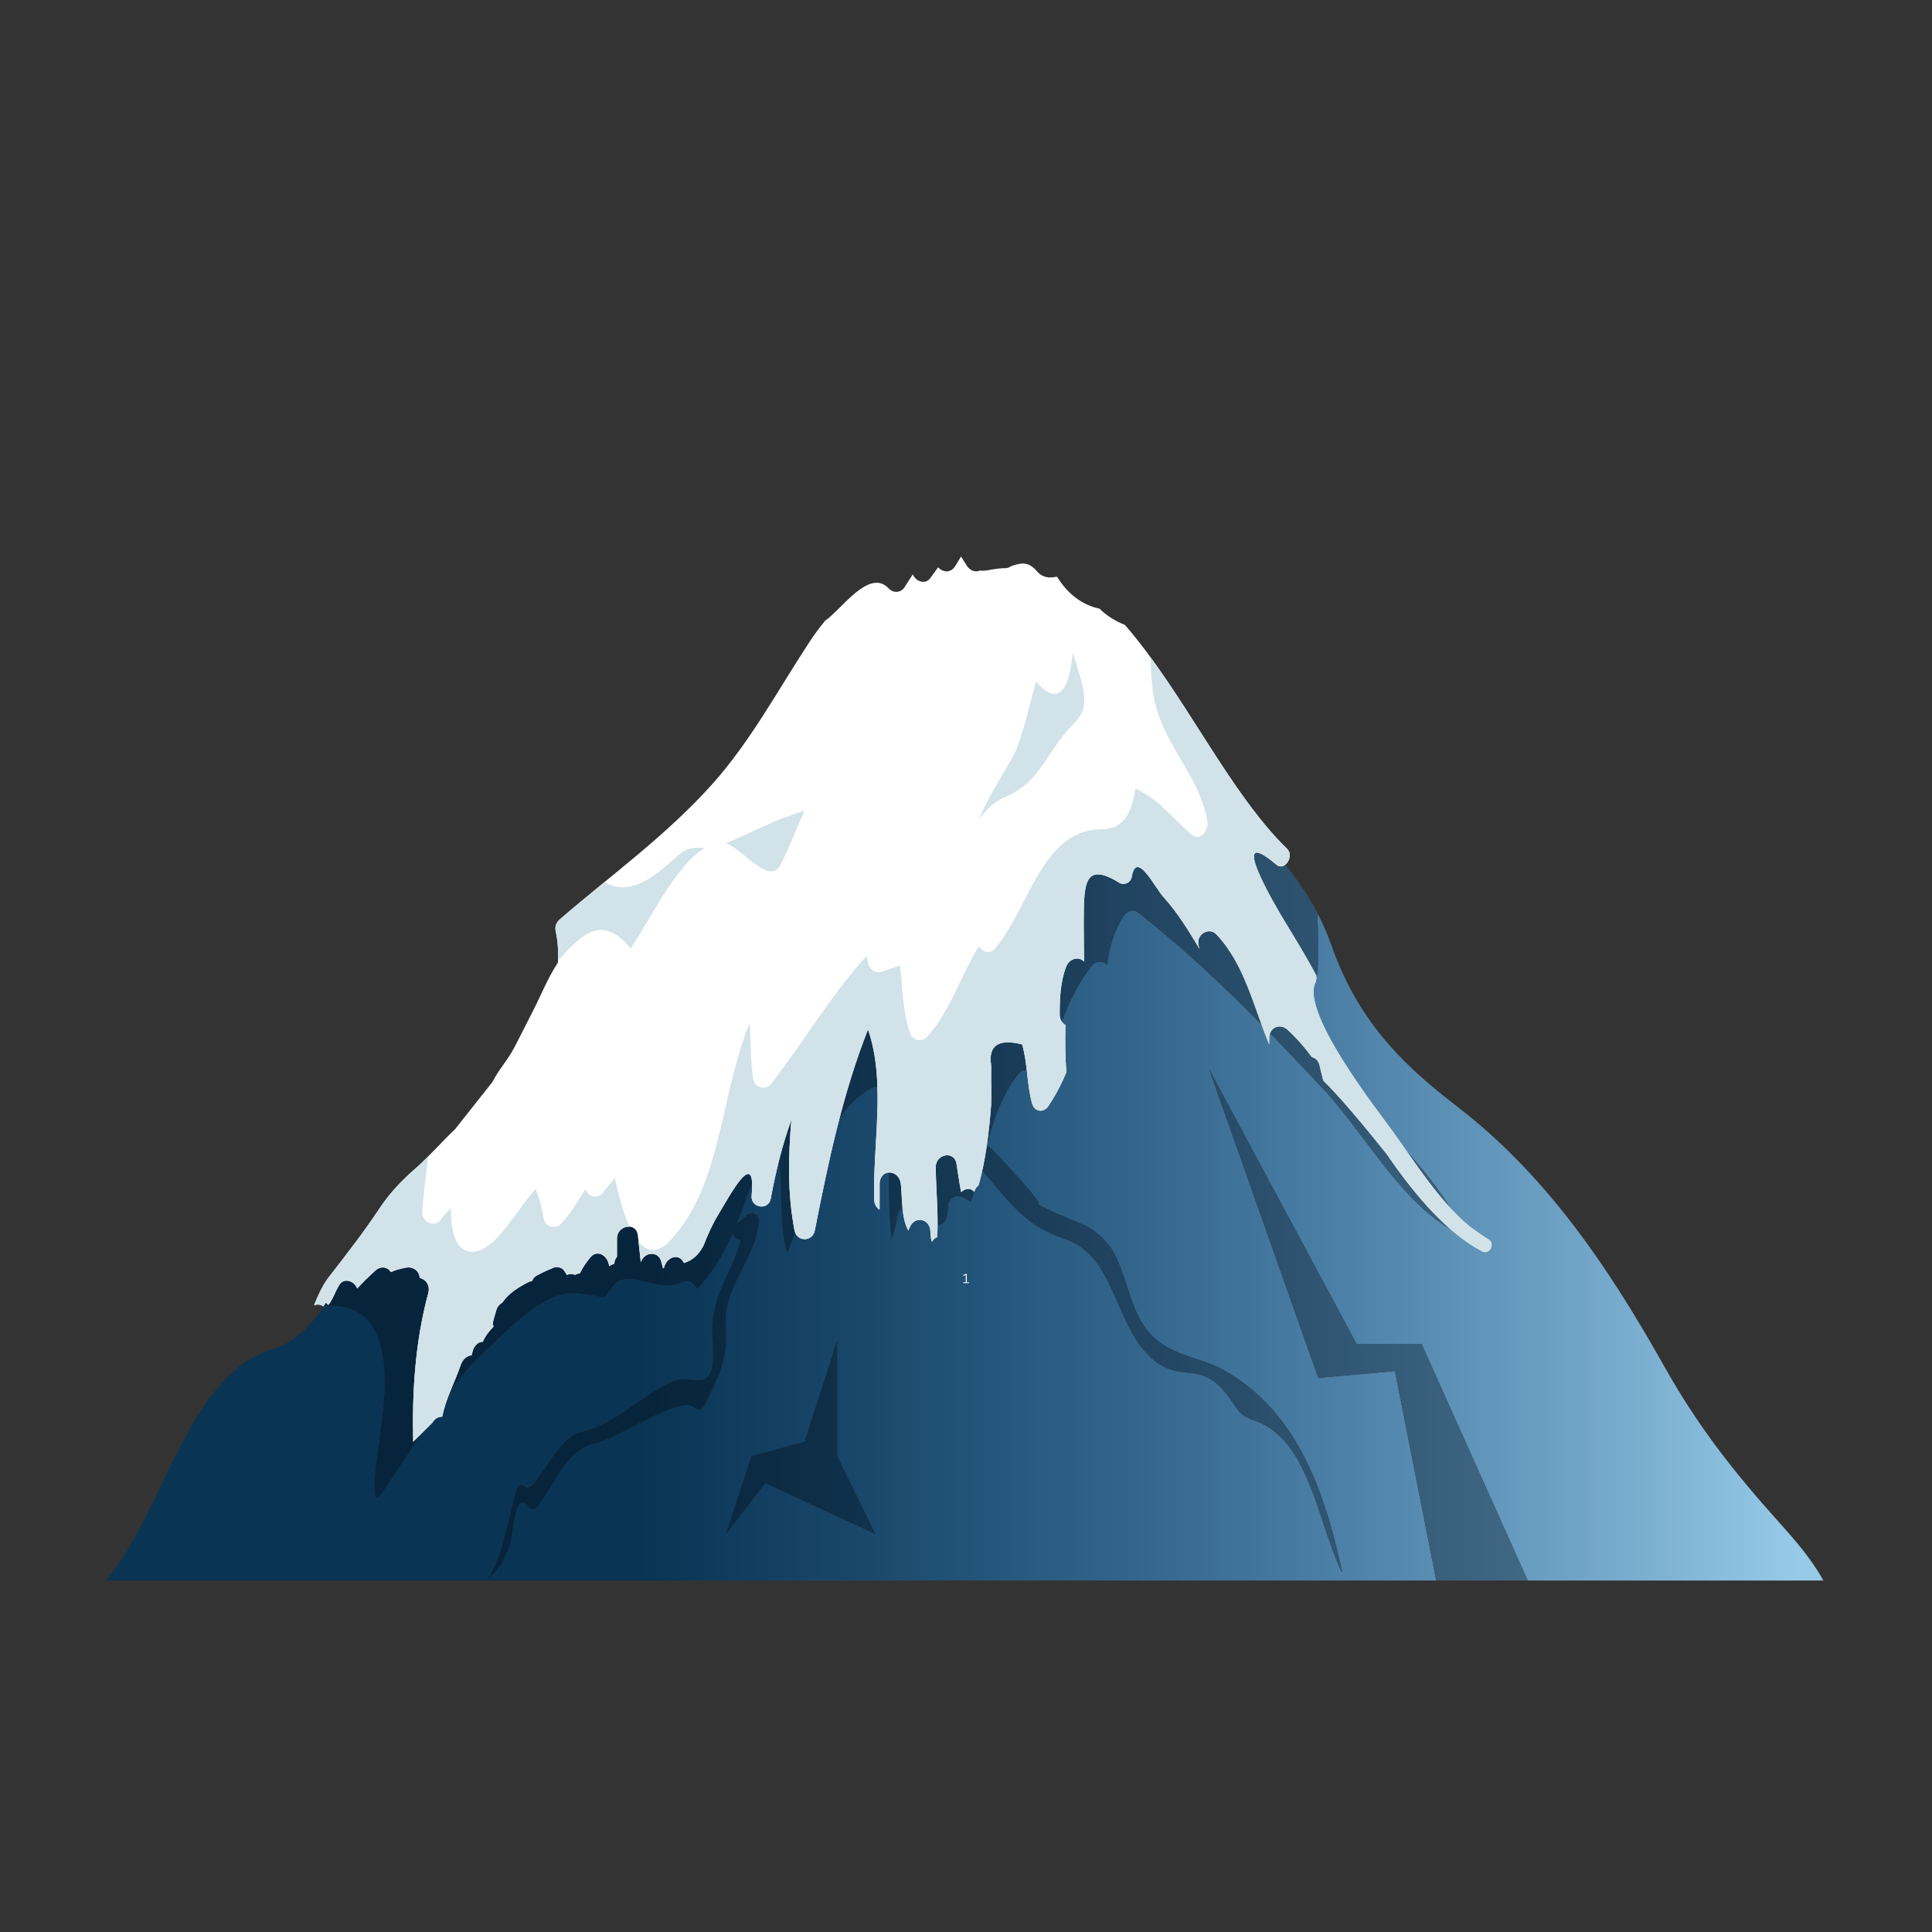 <svg xmlns="http://www.w3.org/2000/svg" xmlns:xlink="http://www.w3.org/1999/xlink" width="200" zoomAndPan="magnify" viewBox="0 0 150 150" height="200" preserveAspectRatio="xMidYMid meet" version="1.0"><rect x="0" y="0" width="150" height="150" fill="#333333" stroke="none"/><defs><g/><clipPath id="67ab74ca6e"><path d="M 8.242 67.129 L 141.566 67.129 L 141.566 122.711 L 8.242 122.711 Z M 8.242 67.129 " clip-rule="nonzero"/></clipPath><clipPath id="a65134c078"><path d="M 141.566 122.711 L 118.613 122.711 L 110.367 104.34 L 105.324 104.34 L 93.867 82.992 L 102.348 106.98 L 108.305 106.453 L 111.512 122.711 L 8.242 122.711 C 12.844 117.113 14.637 106.602 21.285 104.699 C 22.805 104.262 24.066 102.977 25.203 101.367 C 25.25 101.367 25.297 101.363 25.344 101.363 C 27.348 101.363 29.023 101.926 29.66 104.977 C 30.113 107.16 29.75 109.516 29.469 111.699 C 29.309 112.914 29.098 114.152 29.082 115.387 C 29.07 116.039 29.145 116.285 29.277 116.285 C 29.52 116.285 29.957 115.426 30.426 114.766 C 31.18 113.699 31.914 112.531 32.668 111.359 C 32.969 111.055 33.273 110.754 33.578 110.453 C 33.723 110.168 34.016 109.996 34.305 109.996 C 34.309 109.996 34.312 109.996 34.316 109.996 L 34.34 109.961 C 34.5 109.195 34.742 108.551 35.012 107.887 C 35.773 106.867 36.578 105.918 37.453 105.109 C 39.246 103.457 41.566 100.871 43.863 100.453 C 44.066 100.418 44.273 100.402 44.48 100.402 C 45.305 100.402 46.152 100.645 46.953 100.719 C 46.898 100.711 47.773 99.617 47.852 99.566 C 48.141 99.371 48.465 99.301 48.812 99.301 C 49.273 99.301 49.773 99.426 50.285 99.551 C 50.797 99.676 51.324 99.801 51.836 99.801 C 52.199 99.801 52.555 99.734 52.895 99.566 C 53.043 99.492 53.188 99.453 53.32 99.453 C 53.59 99.453 53.824 99.605 54.02 99.906 C 54.059 99.961 54.094 100.02 54.129 100.07 C 55.32 98.863 56.176 97.352 56.891 95.73 C 56.945 96.02 57.164 96.273 57.441 96.273 C 57.465 96.273 57.488 96.273 57.508 96.27 C 56.766 99.102 55.055 100.645 55.32 104.02 C 55.539 106.754 55.008 107.152 54.195 107.152 C 54.031 107.152 53.855 107.133 53.672 107.117 C 53.488 107.102 53.297 107.086 53.105 107.086 C 52.809 107.086 52.508 107.121 52.211 107.254 C 49.68 108.367 47.891 110.562 45.082 111.199 C 43.254 111.617 41.758 115.504 40.93 115.504 C 40.855 115.504 40.785 115.469 40.719 115.402 C 40.648 115.32 40.566 115.285 40.484 115.285 C 40.344 115.285 40.207 115.398 40.145 115.578 C 39.352 117.934 39.215 120.363 37.938 122.523 L 37.973 122.555 C 39.207 121.125 38.738 121.875 39.516 120.148 C 39.859 119.395 39.859 116.668 40.586 116.668 C 40.734 116.668 40.91 116.781 41.129 117.039 C 41.195 117.125 41.297 117.168 41.395 117.168 C 41.492 117.168 41.59 117.125 41.66 117.039 C 43.223 115.141 43.863 112.559 46.309 112.035 C 47.668 111.746 51.707 109.094 53.332 109.094 C 53.555 109.094 53.734 109.145 53.852 109.258 C 53.969 109.367 54.109 109.426 54.25 109.426 C 54.422 109.426 54.586 109.336 54.684 109.133 C 55.93 106.609 56.547 105.543 56.344 102.645 C 56.168 100.078 58.699 97.605 58.926 94.848 C 58.961 94.441 58.656 94.199 58.348 94.199 C 58.199 94.199 58.051 94.258 57.941 94.379 C 57.688 94.605 57.43 94.836 57.18 95.062 C 57.613 94.004 58.004 92.906 58.395 91.828 C 58.398 91.895 58.398 91.965 58.398 92.043 C 58.398 92.258 58.387 92.52 58.355 92.828 C 58.352 92.855 58.352 92.887 58.352 92.914 C 58.352 93.406 58.742 93.676 59.125 93.676 C 59.449 93.676 59.766 93.48 59.844 93.059 C 60.02 92.102 60.215 91.168 60.441 90.258 C 60.5 90.375 60.539 90.5 60.551 90.629 C 60.766 92.871 60.48 95.203 61.121 97.293 C 61.336 96.773 61.535 96.227 61.723 95.668 C 61.848 96.031 62.16 96.211 62.473 96.211 C 62.824 96.211 63.172 95.984 63.262 95.535 C 63.844 92.578 64.441 89.652 65.188 86.789 C 65.828 85.867 66.594 85.09 67.559 84.535 C 67.703 84.453 67.844 84.414 67.977 84.414 C 68.027 84.414 68.078 84.422 68.125 84.434 C 68.133 84.699 68.137 84.969 68.137 85.242 C 68.137 87.625 67.863 90.078 67.863 92.363 C 67.863 92.637 67.867 92.91 67.875 93.18 C 67.891 93.504 68.051 93.789 68.293 93.918 L 68.293 91.949 C 68.293 91.359 68.637 91.062 69.004 91.035 C 69.012 92.77 69.027 94.496 69.227 96.211 C 69.418 95.613 69.578 94.996 69.699 94.332 C 69.75 94.062 69.887 93.875 70.066 93.766 C 70.125 94.414 70.238 95.039 70.52 95.547 C 70.57 95.418 70.629 95.285 70.699 95.16 C 70.871 94.852 71.145 94.711 71.41 94.711 C 71.824 94.711 72.227 95.051 72.238 95.641 C 72.242 95.977 72.281 96.219 72.348 96.418 C 72.465 96.219 72.609 96.102 72.766 96.047 C 72.785 95.727 72.793 95.402 72.793 95.078 C 72.816 95.082 72.84 95.082 72.863 95.082 C 73.355 95.082 73.598 94.57 73.594 93.543 C 73.691 93.094 74.031 92.859 74.387 92.859 C 74.531 92.859 74.676 92.898 74.809 92.973 C 74.992 93.082 75.18 93.188 75.367 93.297 C 75.461 93.043 75.547 92.785 75.629 92.531 C 75.633 92.531 75.637 92.535 75.637 92.539 L 75.656 92.488 C 75.727 92.27 75.848 92.129 75.98 92.02 C 76.09 91.645 76.184 91.262 76.266 90.875 C 78.422 93.352 79.496 95.133 82.684 96.195 C 86.742 97.551 86.492 103.207 89.691 105.684 C 91.98 107.449 93.406 105.414 95.66 108.824 C 96.172 109.602 96.457 109.996 97.312 110.266 C 101.629 111.633 102.285 118.152 104.16 122.02 L 104.199 122 C 102.75 115.379 100.594 109.691 95.254 106.504 C 92.871 105.082 90.016 105.414 88.422 102.262 C 87.566 100.578 87.328 98.734 86.375 97.086 C 85.914 96.289 84.957 95.473 84.199 95.129 C 82.926 94.547 81.609 94.121 80.387 93.391 C 80.5 93.461 80.574 93.492 80.617 93.492 C 81.086 93.492 77.355 89.555 77 89.207 C 76.875 89.086 76.738 89.016 76.609 88.992 C 76.613 88.953 76.617 88.918 76.625 88.879 C 77.141 86.93 77.754 85.043 79.078 83.367 C 79.238 83.164 79.43 83.078 79.621 83.078 C 79.652 83.078 79.684 83.078 79.719 83.086 C 79.816 83.953 79.895 84.828 80.125 85.66 C 80.234 86.051 80.5 86.238 80.777 86.238 C 81.012 86.238 81.25 86.105 81.414 85.855 C 81.988 84.98 82.438 84.117 82.801 83.234 C 82.727 82.461 82.711 81.684 82.711 80.906 C 82.711 80.465 82.715 80.027 82.723 79.586 C 82.617 79.523 82.523 79.438 82.445 79.332 C 83.031 77.723 83.77 76.215 84.809 74.93 C 84.949 74.754 85.16 74.668 85.375 74.668 C 85.59 74.668 85.805 74.754 85.957 74.926 C 86.129 73.609 86.441 72.371 87.199 71.164 C 87.367 70.891 87.652 70.688 87.941 70.688 C 88.07 70.688 88.203 70.73 88.328 70.824 C 91.633 73.391 94.859 76.422 97.945 79.547 C 98.137 80.07 98.332 80.59 98.543 81.102 L 98.543 80.609 C 98.543 80.461 98.566 80.332 98.609 80.219 C 99.965 81.605 101.297 83.008 102.594 84.391 C 105.922 87.926 108.535 93.004 112.59 95.418 C 113.402 96.129 114.238 96.727 115.094 97.168 C 115.164 97.203 115.238 97.219 115.305 97.219 C 115.59 97.219 115.812 96.93 115.812 96.645 C 115.812 96.484 115.742 96.328 115.57 96.223 C 115.031 95.895 114.52 95.531 114.023 95.148 C 113.527 94.738 113.051 94.27 112.59 93.77 C 111.629 92.191 110.469 90.785 109.246 89.422 C 108.891 88.91 108.543 88.41 108.207 87.941 C 107.234 86.582 101.984 79.938 101.988 77.008 C 101.988 76.746 102.031 76.512 102.121 76.312 C 102.176 76.199 102.207 76.066 102.207 75.938 C 102.207 75.82 102.184 75.703 102.129 75.602 L 102.297 75.695 C 102.363 74.105 102.34 72.52 102.281 70.926 C 101.566 69.555 100.715 68.312 99.785 67.137 C 99.789 67.133 99.793 67.133 99.793 67.129 C 101.246 68.961 102.508 70.945 103.355 73.355 C 105.402 79.148 108.664 82.473 113.09 85.875 C 119.891 91.094 124.73 98.105 129.152 105.98 C 131.82 110.734 134.574 114.23 138.078 118.137 C 139.371 119.578 140.629 121.016 141.566 122.711 M 59.41 115.152 L 67.977 119.109 L 64.996 113.043 L 64.996 104.078 L 62.461 111.941 L 58.348 113.043 L 56.363 119.109 L 59.41 115.152 " clip-rule="nonzero"/></clipPath><clipPath id="6d3e915720"><path d="M 141.566 122.711 L 118.613 122.711 L 110.367 104.34 L 105.324 104.34 L 93.867 82.992 L 102.348 106.98 L 108.305 106.453 L 111.512 122.711 L 8.242 122.711 C 12.844 117.113 14.637 106.602 21.285 104.699 C 22.805 104.262 24.066 102.977 25.203 101.367 C 25.25 101.367 25.297 101.363 25.344 101.363 C 27.348 101.363 29.023 101.926 29.66 104.977 C 30.113 107.16 29.75 109.516 29.469 111.699 C 29.309 112.914 29.098 114.152 29.082 115.387 C 29.07 116.039 29.145 116.285 29.277 116.285 C 29.52 116.285 29.957 115.426 30.426 114.766 C 31.18 113.699 31.914 112.531 32.668 111.359 C 32.969 111.055 33.273 110.754 33.578 110.453 C 33.723 110.168 34.016 109.996 34.305 109.996 C 34.309 109.996 34.312 109.996 34.316 109.996 L 34.34 109.961 C 34.5 109.195 34.742 108.551 35.012 107.887 C 35.773 106.867 36.578 105.918 37.453 105.109 C 39.246 103.457 41.566 100.871 43.863 100.453 C 44.066 100.418 44.273 100.402 44.48 100.402 C 45.305 100.402 46.152 100.645 46.953 100.719 C 46.898 100.711 47.773 99.617 47.852 99.566 C 48.141 99.371 48.465 99.301 48.812 99.301 C 49.273 99.301 49.773 99.426 50.285 99.551 C 50.797 99.676 51.324 99.801 51.836 99.801 C 52.199 99.801 52.555 99.734 52.895 99.566 C 53.043 99.492 53.188 99.453 53.32 99.453 C 53.59 99.453 53.824 99.605 54.02 99.906 C 54.059 99.961 54.094 100.02 54.129 100.07 C 55.32 98.863 56.176 97.352 56.891 95.73 C 56.945 96.02 57.164 96.273 57.441 96.273 C 57.465 96.273 57.488 96.273 57.508 96.27 C 56.766 99.102 55.055 100.645 55.32 104.02 C 55.539 106.754 55.008 107.152 54.195 107.152 C 54.031 107.152 53.855 107.133 53.672 107.117 C 53.488 107.102 53.297 107.086 53.105 107.086 C 52.809 107.086 52.508 107.121 52.211 107.254 C 49.68 108.367 47.891 110.562 45.082 111.199 C 43.254 111.617 41.758 115.504 40.93 115.504 C 40.855 115.504 40.785 115.469 40.719 115.402 C 40.648 115.32 40.566 115.285 40.484 115.285 C 40.344 115.285 40.207 115.398 40.145 115.578 C 39.352 117.934 39.215 120.363 37.938 122.523 L 37.973 122.555 C 39.207 121.125 38.738 121.875 39.516 120.148 C 39.859 119.395 39.859 116.668 40.586 116.668 C 40.734 116.668 40.91 116.781 41.129 117.039 C 41.195 117.125 41.297 117.168 41.395 117.168 C 41.492 117.168 41.59 117.125 41.66 117.039 C 43.223 115.141 43.863 112.559 46.309 112.035 C 47.668 111.746 51.707 109.094 53.332 109.094 C 53.555 109.094 53.734 109.145 53.852 109.258 C 53.969 109.367 54.109 109.426 54.25 109.426 C 54.422 109.426 54.586 109.336 54.684 109.133 C 55.93 106.609 56.547 105.543 56.344 102.645 C 56.168 100.078 58.699 97.605 58.926 94.848 C 58.961 94.441 58.656 94.199 58.348 94.199 C 58.199 94.199 58.051 94.258 57.941 94.379 C 57.688 94.605 57.43 94.836 57.18 95.062 C 57.613 94.004 58.004 92.906 58.395 91.828 C 58.398 91.895 58.398 91.965 58.398 92.043 C 58.398 92.258 58.387 92.52 58.355 92.828 C 58.352 92.855 58.352 92.887 58.352 92.914 C 58.352 93.406 58.742 93.676 59.125 93.676 C 59.449 93.676 59.766 93.48 59.844 93.059 C 60.02 92.102 60.215 91.168 60.441 90.258 C 60.5 90.375 60.539 90.5 60.551 90.629 C 60.766 92.871 60.48 95.203 61.121 97.293 C 61.336 96.773 61.535 96.227 61.723 95.668 C 61.848 96.031 62.16 96.211 62.473 96.211 C 62.824 96.211 63.172 95.984 63.262 95.535 C 63.844 92.578 64.441 89.652 65.188 86.789 C 65.828 85.867 66.594 85.09 67.559 84.535 C 67.703 84.453 67.844 84.414 67.977 84.414 C 68.027 84.414 68.078 84.422 68.125 84.434 C 68.133 84.699 68.137 84.969 68.137 85.242 C 68.137 87.625 67.863 90.078 67.863 92.363 C 67.863 92.637 67.867 92.91 67.875 93.18 C 67.891 93.504 68.051 93.789 68.293 93.918 L 68.293 91.949 C 68.293 91.359 68.637 91.062 69.004 91.035 C 69.012 92.77 69.027 94.496 69.227 96.211 C 69.418 95.613 69.578 94.996 69.699 94.332 C 69.75 94.062 69.887 93.875 70.066 93.766 C 70.125 94.414 70.238 95.039 70.52 95.547 C 70.57 95.418 70.629 95.285 70.699 95.16 C 70.871 94.852 71.145 94.711 71.41 94.711 C 71.824 94.711 72.227 95.051 72.238 95.641 C 72.242 95.977 72.281 96.219 72.348 96.418 C 72.465 96.219 72.609 96.102 72.766 96.047 C 72.785 95.727 72.793 95.402 72.793 95.078 C 72.816 95.082 72.84 95.082 72.863 95.082 C 73.355 95.082 73.598 94.57 73.594 93.543 C 73.691 93.094 74.031 92.859 74.387 92.859 C 74.531 92.859 74.676 92.898 74.809 92.973 C 74.992 93.082 75.18 93.188 75.367 93.297 C 75.461 93.043 75.547 92.785 75.629 92.531 C 75.633 92.531 75.637 92.535 75.637 92.539 L 75.656 92.488 C 75.727 92.27 75.848 92.129 75.98 92.02 C 76.09 91.645 76.184 91.262 76.266 90.875 C 78.422 93.352 79.496 95.133 82.684 96.195 C 86.742 97.551 86.492 103.207 89.691 105.684 C 91.98 107.449 93.406 105.414 95.66 108.824 C 96.172 109.602 96.457 109.996 97.312 110.266 C 101.629 111.633 102.285 118.152 104.16 122.02 L 104.199 122 C 102.75 115.379 100.594 109.691 95.254 106.504 C 92.871 105.082 90.016 105.414 88.422 102.262 C 87.566 100.578 87.328 98.734 86.375 97.086 C 85.914 96.289 84.957 95.473 84.199 95.129 C 82.926 94.547 81.609 94.121 80.387 93.391 C 80.5 93.461 80.574 93.492 80.617 93.492 C 81.086 93.492 77.355 89.555 77 89.207 C 76.875 89.086 76.738 89.016 76.609 88.992 C 76.613 88.953 76.617 88.918 76.625 88.879 C 77.141 86.93 77.754 85.043 79.078 83.367 C 79.238 83.164 79.43 83.078 79.621 83.078 C 79.652 83.078 79.684 83.078 79.719 83.086 C 79.816 83.953 79.895 84.828 80.125 85.66 C 80.234 86.051 80.5 86.238 80.777 86.238 C 81.012 86.238 81.25 86.105 81.414 85.855 C 81.988 84.98 82.438 84.117 82.801 83.234 C 82.727 82.461 82.711 81.684 82.711 80.906 C 82.711 80.465 82.715 80.027 82.723 79.586 C 82.617 79.523 82.523 79.438 82.445 79.332 C 83.031 77.723 83.77 76.215 84.809 74.93 C 84.949 74.754 85.16 74.668 85.375 74.668 C 85.59 74.668 85.805 74.754 85.957 74.926 C 86.129 73.609 86.441 72.371 87.199 71.164 C 87.367 70.891 87.652 70.688 87.941 70.688 C 88.07 70.688 88.203 70.73 88.328 70.824 C 91.633 73.391 94.859 76.422 97.945 79.547 C 98.137 80.07 98.332 80.59 98.543 81.102 L 98.543 80.609 C 98.543 80.461 98.566 80.332 98.609 80.219 C 99.965 81.605 101.297 83.008 102.594 84.391 C 105.922 87.926 108.535 93.004 112.59 95.418 C 113.402 96.129 114.238 96.727 115.094 97.168 C 115.164 97.203 115.238 97.219 115.305 97.219 C 115.59 97.219 115.812 96.93 115.812 96.645 C 115.812 96.484 115.742 96.328 115.57 96.223 C 115.031 95.895 114.52 95.531 114.023 95.148 C 113.527 94.738 113.051 94.27 112.59 93.77 C 111.629 92.191 110.469 90.785 109.246 89.422 C 108.891 88.91 108.543 88.41 108.207 87.941 C 107.234 86.582 101.984 79.938 101.988 77.008 C 101.988 76.746 102.031 76.512 102.121 76.312 C 102.176 76.199 102.207 76.066 102.207 75.938 C 102.207 75.82 102.184 75.703 102.129 75.602 L 102.297 75.695 C 102.363 74.105 102.34 72.52 102.281 70.926 C 101.566 69.555 100.715 68.312 99.785 67.137 C 99.789 67.133 99.793 67.133 99.793 67.129 C 101.246 68.961 102.508 70.945 103.355 73.355 C 105.402 79.148 108.664 82.473 113.09 85.875 C 119.891 91.094 124.73 98.105 129.152 105.98 C 131.82 110.734 134.574 114.23 138.078 118.137 C 139.371 119.578 140.629 121.016 141.566 122.711 M 59.41 115.152 L 67.977 119.109 L 64.996 113.043 L 64.996 104.078 L 62.461 111.941 L 58.348 113.043 L 56.363 119.109 L 59.41 115.152 " clip-rule="nonzero"/></clipPath><linearGradient x1="-0" gradientTransform="matrix(133.325, 0, 0, 133.714, 8.241, 86.207)" y1="0" x2="1" gradientUnits="userSpaceOnUse" y2="0" id="774f6052fb"><stop stop-opacity="1" stop-color="rgb(3.899%, 20.399%, 32.5%)" offset="0"/><stop stop-opacity="1" stop-color="rgb(3.899%, 20.399%, 32.5%)" offset="0.25"/><stop stop-opacity="1" stop-color="rgb(3.899%, 20.399%, 32.5%)" offset="0.312"/><stop stop-opacity="1" stop-color="rgb(3.914%, 20.599%, 32.715%)" offset="0.316"/><stop stop-opacity="1" stop-color="rgb(3.931%, 20.799%, 32.93%)" offset="0.32"/><stop stop-opacity="1" stop-color="rgb(4.121%, 21.005%, 33.315%)" offset="0.324"/><stop stop-opacity="1" stop-color="rgb(4.312%, 21.211%, 33.699%)" offset="0.328"/><stop stop-opacity="1" stop-color="rgb(4.506%, 21.405%, 33.896%)" offset="0.332"/><stop stop-opacity="1" stop-color="rgb(4.7%, 21.599%, 34.093%)" offset="0.336"/><stop stop-opacity="1" stop-color="rgb(4.9%, 21.799%, 34.483%)" offset="0.34"/><stop stop-opacity="1" stop-color="rgb(5.099%, 21.999%, 34.874%)" offset="0.344"/><stop stop-opacity="1" stop-color="rgb(5.299%, 22.333%, 35.065%)" offset="0.348"/><stop stop-opacity="1" stop-color="rgb(5.499%, 22.667%, 35.255%)" offset="0.352"/><stop stop-opacity="1" stop-color="rgb(5.699%, 22.882%, 35.677%)" offset="0.355"/><stop stop-opacity="1" stop-color="rgb(5.899%, 23.099%, 36.099%)" offset="0.359"/><stop stop-opacity="1" stop-color="rgb(6.099%, 23.308%, 36.308%)" offset="0.363"/><stop stop-opacity="1" stop-color="rgb(6.299%, 23.518%, 36.517%)" offset="0.367"/><stop stop-opacity="1" stop-color="rgb(6.499%, 23.709%, 36.908%)" offset="0.371"/><stop stop-opacity="1" stop-color="rgb(6.699%, 23.9%, 37.299%)" offset="0.375"/><stop stop-opacity="1" stop-color="rgb(6.889%, 24.1%, 37.442%)" offset="0.379"/><stop stop-opacity="1" stop-color="rgb(7.08%, 24.3%, 37.585%)" offset="0.383"/><stop stop-opacity="1" stop-color="rgb(7.271%, 24.68%, 37.973%)" offset="0.387"/><stop stop-opacity="1" stop-color="rgb(7.462%, 25.061%, 38.362%)" offset="0.391"/><stop stop-opacity="1" stop-color="rgb(7.629%, 25.302%, 38.602%)" offset="0.395"/><stop stop-opacity="1" stop-color="rgb(7.799%, 25.543%, 38.843%)" offset="0.398"/><stop stop-opacity="1" stop-color="rgb(7.999%, 25.734%, 39.221%)" offset="0.402"/><stop stop-opacity="1" stop-color="rgb(8.199%, 25.925%, 39.6%)" offset="0.406"/><stop stop-opacity="1" stop-color="rgb(8.398%, 26.312%, 39.803%)" offset="0.41"/><stop stop-opacity="1" stop-color="rgb(8.6%, 26.7%, 40.005%)" offset="0.414"/><stop stop-opacity="1" stop-color="rgb(8.792%, 26.894%, 40.396%)" offset="0.418"/><stop stop-opacity="1" stop-color="rgb(8.986%, 27.087%, 40.787%)" offset="0.422"/><stop stop-opacity="1" stop-color="rgb(9.177%, 27.277%, 40.977%)" offset="0.43"/><stop stop-opacity="1" stop-color="rgb(9.583%, 27.634%, 41.559%)" offset="0.434"/><stop stop-opacity="1" stop-color="rgb(9.799%, 27.8%, 41.949%)" offset="0.438"/><stop stop-opacity="1" stop-color="rgb(10.014%, 28.215%, 42.186%)" offset="0.441"/><stop stop-opacity="1" stop-color="rgb(10.231%, 28.63%, 42.422%)" offset="0.445"/><stop stop-opacity="1" stop-color="rgb(10.42%, 28.821%, 42.767%)" offset="0.449"/><stop stop-opacity="1" stop-color="rgb(10.611%, 29.012%, 43.112%)" offset="0.453"/><stop stop-opacity="1" stop-color="rgb(11.002%, 29.402%, 43.306%)" offset="0.457"/><stop stop-opacity="1" stop-color="rgb(11.392%, 29.793%, 43.5%)" offset="0.461"/><stop stop-opacity="1" stop-color="rgb(11.583%, 29.984%, 43.886%)" offset="0.465"/><stop stop-opacity="1" stop-color="rgb(11.774%, 30.174%, 44.273%)" offset="0.469"/><stop stop-opacity="1" stop-color="rgb(11.964%, 30.386%, 44.664%)" offset="0.473"/><stop stop-opacity="1" stop-color="rgb(12.155%, 30.6%, 45.055%)" offset="0.477"/><stop stop-opacity="1" stop-color="rgb(12.346%, 31%, 45.296%)" offset="0.48"/><stop stop-opacity="1" stop-color="rgb(12.537%, 31.4%, 45.537%)" offset="0.484"/><stop stop-opacity="1" stop-color="rgb(12.727%, 31.609%, 45.927%)" offset="0.488"/><stop stop-opacity="1" stop-color="rgb(12.918%, 31.818%, 46.318%)" offset="0.492"/><stop stop-opacity="1" stop-color="rgb(13.309%, 32.158%, 46.509%)" offset="0.496"/><stop stop-opacity="1" stop-color="rgb(13.699%, 32.5%, 46.7%)" offset="0.5"/><stop stop-opacity="1" stop-color="rgb(13.89%, 32.689%, 47.09%)" offset="0.504"/><stop stop-opacity="1" stop-color="rgb(14.081%, 32.88%, 47.481%)" offset="0.508"/><stop stop-opacity="1" stop-color="rgb(14.29%, 33.27%, 47.821%)" offset="0.512"/><stop stop-opacity="1" stop-color="rgb(14.499%, 33.661%, 48.161%)" offset="0.516"/><stop stop-opacity="1" stop-color="rgb(14.899%, 33.902%, 48.402%)" offset="0.52"/><stop stop-opacity="1" stop-color="rgb(15.3%, 34.143%, 48.643%)" offset="0.523"/><stop stop-opacity="1" stop-color="rgb(15.512%, 34.521%, 49.034%)" offset="0.527"/><stop stop-opacity="1" stop-color="rgb(15.724%, 34.9%, 49.425%)" offset="0.531"/><stop stop-opacity="1" stop-color="rgb(15.915%, 35.103%, 49.812%)" offset="0.535"/><stop stop-opacity="1" stop-color="rgb(16.106%, 35.306%, 50.2%)" offset="0.539"/><stop stop-opacity="1" stop-color="rgb(16.496%, 35.696%, 50.392%)" offset="0.543"/><stop stop-opacity="1" stop-color="rgb(16.887%, 36.087%, 50.586%)" offset="0.547"/><stop stop-opacity="1" stop-color="rgb(17.078%, 36.278%, 50.977%)" offset="0.551"/><stop stop-opacity="1" stop-color="rgb(17.268%, 36.469%, 51.367%)" offset="0.555"/><stop stop-opacity="1" stop-color="rgb(17.433%, 36.859%, 51.582%)" offset="0.559"/><stop stop-opacity="1" stop-color="rgb(17.599%, 37.25%, 51.799%)" offset="0.562"/><stop stop-opacity="1" stop-color="rgb(18.015%, 37.439%, 52.164%)" offset="0.566"/><stop stop-opacity="1" stop-color="rgb(18.431%, 37.63%, 52.53%)" offset="0.57"/><stop stop-opacity="1" stop-color="rgb(18.62%, 38.02%, 52.921%)" offset="0.574"/><stop stop-opacity="1" stop-color="rgb(18.811%, 38.411%, 53.311%)" offset="0.578"/><stop stop-opacity="1" stop-color="rgb(19.202%, 38.605%, 53.505%)" offset="0.582"/><stop stop-opacity="1" stop-color="rgb(19.592%, 38.799%, 53.699%)" offset="0.586"/><stop stop-opacity="1" stop-color="rgb(19.795%, 39.186%, 54.086%)" offset="0.59"/><stop stop-opacity="1" stop-color="rgb(20%, 39.574%, 54.474%)" offset="0.594"/><stop stop-opacity="1" stop-color="rgb(20.377%, 39.964%, 54.865%)" offset="0.598"/><stop stop-opacity="1" stop-color="rgb(20.755%, 40.355%, 55.255%)" offset="0.602"/><stop stop-opacity="1" stop-color="rgb(20.996%, 40.596%, 55.676%)" offset="0.605"/><stop stop-opacity="1" stop-color="rgb(21.237%, 40.837%, 56.099%)" offset="0.609"/><stop stop-opacity="1" stop-color="rgb(21.628%, 41.228%, 56.308%)" offset="0.613"/><stop stop-opacity="1" stop-color="rgb(22.018%, 41.618%, 56.519%)" offset="0.617"/><stop stop-opacity="1" stop-color="rgb(22.359%, 42.009%, 56.909%)" offset="0.621"/><stop stop-opacity="1" stop-color="rgb(22.699%, 42.4%, 57.3%)" offset="0.625"/><stop stop-opacity="1" stop-color="rgb(22.89%, 42.549%, 57.64%)" offset="0.629"/><stop stop-opacity="1" stop-color="rgb(23.08%, 42.699%, 57.98%)" offset="0.633"/><stop stop-opacity="1" stop-color="rgb(23.471%, 43.08%, 58.189%)" offset="0.637"/><stop stop-opacity="1" stop-color="rgb(23.862%, 43.462%, 58.4%)" offset="0.641"/><stop stop-opacity="1" stop-color="rgb(24.101%, 43.903%, 58.821%)" offset="0.645"/><stop stop-opacity="1" stop-color="rgb(24.342%, 44.344%, 59.242%)" offset="0.648"/><stop stop-opacity="1" stop-color="rgb(24.733%, 44.72%, 59.633%)" offset="0.652"/><stop stop-opacity="1" stop-color="rgb(25.124%, 45.099%, 60.023%)" offset="0.656"/><stop stop-opacity="1" stop-color="rgb(25.514%, 45.302%, 60.414%)" offset="0.66"/><stop stop-opacity="1" stop-color="rgb(25.905%, 45.505%, 60.805%)" offset="0.664"/><stop stop-opacity="1" stop-color="rgb(26.102%, 45.895%, 61.002%)" offset="0.668"/><stop stop-opacity="1" stop-color="rgb(26.299%, 46.286%, 61.2%)" offset="0.672"/><stop stop-opacity="1" stop-color="rgb(26.683%, 46.677%, 61.583%)" offset="0.676"/><stop stop-opacity="1" stop-color="rgb(27.068%, 47.067%, 61.967%)" offset="0.68"/><stop stop-opacity="1" stop-color="rgb(27.414%, 47.414%, 62.314%)" offset="0.684"/><stop stop-opacity="1" stop-color="rgb(27.762%, 47.762%, 62.662%)" offset="0.688"/><stop stop-opacity="1" stop-color="rgb(28.195%, 48.195%, 63.095%)" offset="0.691"/><stop stop-opacity="1" stop-color="rgb(28.63%, 48.63%, 63.53%)" offset="0.695"/><stop stop-opacity="1" stop-color="rgb(28.821%, 48.82%, 63.914%)" offset="0.699"/><stop stop-opacity="1" stop-color="rgb(29.012%, 49.011%, 64.299%)" offset="0.703"/><stop stop-opacity="1" stop-color="rgb(29.402%, 49.402%, 64.496%)" offset="0.707"/><stop stop-opacity="1" stop-color="rgb(29.793%, 49.792%, 64.693%)" offset="0.711"/><stop stop-opacity="1" stop-color="rgb(30.183%, 50.183%, 65.083%)" offset="0.715"/><stop stop-opacity="1" stop-color="rgb(30.574%, 50.574%, 65.474%)" offset="0.719"/><stop stop-opacity="1" stop-color="rgb(30.965%, 50.964%, 65.865%)" offset="0.723"/><stop stop-opacity="1" stop-color="rgb(31.355%, 51.355%, 66.255%)" offset="0.727"/><stop stop-opacity="1" stop-color="rgb(31.79%, 51.791%, 66.696%)" offset="0.73"/><stop stop-opacity="1" stop-color="rgb(32.227%, 52.228%, 67.137%)" offset="0.734"/><stop stop-opacity="1" stop-color="rgb(32.571%, 52.573%, 67.477%)" offset="0.738"/><stop stop-opacity="1" stop-color="rgb(32.918%, 52.917%, 67.818%)" offset="0.742"/><stop stop-opacity="1" stop-color="rgb(33.308%, 53.308%, 68.208%)" offset="0.746"/><stop stop-opacity="1" stop-color="rgb(33.699%, 53.699%, 68.599%)" offset="0.75"/><stop stop-opacity="1" stop-color="rgb(34.09%, 54.089%, 68.79%)" offset="0.754"/><stop stop-opacity="1" stop-color="rgb(34.48%, 54.48%, 68.98%)" offset="0.758"/><stop stop-opacity="1" stop-color="rgb(34.871%, 54.871%, 69.371%)" offset="0.762"/><stop stop-opacity="1" stop-color="rgb(35.262%, 55.261%, 69.762%)" offset="0.766"/><stop stop-opacity="1" stop-color="rgb(35.703%, 55.702%, 70.201%)" offset="0.77"/><stop stop-opacity="1" stop-color="rgb(36.143%, 56.143%, 70.642%)" offset="0.773"/><stop stop-opacity="1" stop-color="rgb(36.534%, 56.534%, 71.033%)" offset="0.777"/><stop stop-opacity="1" stop-color="rgb(36.925%, 56.924%, 71.423%)" offset="0.781"/><stop stop-opacity="1" stop-color="rgb(37.265%, 57.265%, 71.812%)" offset="0.785"/><stop stop-opacity="1" stop-color="rgb(37.605%, 57.605%, 72.203%)" offset="0.789"/><stop stop-opacity="1" stop-color="rgb(37.996%, 57.996%, 72.545%)" offset="0.793"/><stop stop-opacity="1" stop-color="rgb(38.387%, 58.386%, 72.887%)" offset="0.797"/><stop stop-opacity="1" stop-color="rgb(38.777%, 58.777%, 73.277%)" offset="0.801"/><stop stop-opacity="1" stop-color="rgb(39.168%, 59.167%, 73.668%)" offset="0.805"/><stop stop-opacity="1" stop-color="rgb(39.558%, 59.558%, 74.059%)" offset="0.809"/><stop stop-opacity="1" stop-color="rgb(39.949%, 59.949%, 74.449%)" offset="0.812"/><stop stop-opacity="1" stop-color="rgb(40.39%, 60.59%, 74.873%)" offset="0.816"/><stop stop-opacity="1" stop-color="rgb(40.831%, 61.23%, 75.299%)" offset="0.82"/><stop stop-opacity="1" stop-color="rgb(41.222%, 61.621%, 75.505%)" offset="0.824"/><stop stop-opacity="1" stop-color="rgb(41.612%, 62.012%, 75.711%)" offset="0.828"/><stop stop-opacity="1" stop-color="rgb(42.003%, 62.352%, 76.102%)" offset="0.832"/><stop stop-opacity="1" stop-color="rgb(42.393%, 62.694%, 76.492%)" offset="0.836"/><stop stop-opacity="1" stop-color="rgb(42.734%, 63.083%, 76.883%)" offset="0.84"/><stop stop-opacity="1" stop-color="rgb(43.074%, 63.474%, 77.274%)" offset="0.844"/><stop stop-opacity="1" stop-color="rgb(43.665%, 63.864%, 77.614%)" offset="0.848"/><stop stop-opacity="1" stop-color="rgb(44.255%, 64.255%, 77.956%)" offset="0.852"/><stop stop-opacity="1" stop-color="rgb(44.696%, 64.714%, 78.395%)" offset="0.855"/><stop stop-opacity="1" stop-color="rgb(45.137%, 65.173%, 78.836%)" offset="0.859"/><stop stop-opacity="1" stop-color="rgb(45.528%, 65.746%, 79.227%)" offset="0.863"/><stop stop-opacity="1" stop-color="rgb(45.918%, 66.318%, 79.617%)" offset="0.867"/><stop stop-opacity="1" stop-color="rgb(46.309%, 66.708%, 80.008%)" offset="0.871"/><stop stop-opacity="1" stop-color="rgb(46.7%, 67.099%, 80.399%)" offset="0.875"/><stop stop-opacity="1" stop-color="rgb(47.241%, 67.442%, 80.789%)" offset="0.879"/><stop stop-opacity="1" stop-color="rgb(47.784%, 67.786%, 81.18%)" offset="0.883"/><stop stop-opacity="1" stop-color="rgb(48.172%, 68.355%, 81.57%)" offset="0.887"/><stop stop-opacity="1" stop-color="rgb(48.561%, 68.924%, 81.961%)" offset="0.891"/><stop stop-opacity="1" stop-color="rgb(49.023%, 69.383%, 82.352%)" offset="0.895"/><stop stop-opacity="1" stop-color="rgb(49.486%, 69.843%, 82.742%)" offset="0.898"/><stop stop-opacity="1" stop-color="rgb(50.055%, 70.245%, 83.133%)" offset="0.902"/><stop stop-opacity="1" stop-color="rgb(50.624%, 70.648%, 83.524%)" offset="0.906"/><stop stop-opacity="1" stop-color="rgb(51.015%, 71.227%, 83.914%)" offset="0.91"/><stop stop-opacity="1" stop-color="rgb(51.405%, 71.805%, 84.305%)" offset="0.914"/><stop stop-opacity="1" stop-color="rgb(51.796%, 72.147%, 84.695%)" offset="0.918"/><stop stop-opacity="1" stop-color="rgb(52.187%, 72.49%, 85.086%)" offset="0.922"/><stop stop-opacity="1" stop-color="rgb(52.727%, 73.062%, 85.477%)" offset="0.926"/><stop stop-opacity="1" stop-color="rgb(53.268%, 73.636%, 85.867%)" offset="0.93"/><stop stop-opacity="1" stop-color="rgb(53.659%, 74.042%, 86.458%)" offset="0.934"/><stop stop-opacity="1" stop-color="rgb(54.05%, 74.449%, 87.048%)" offset="0.938"/><stop stop-opacity="1" stop-color="rgb(54.689%, 74.905%, 87.439%)" offset="0.941"/><stop stop-opacity="1" stop-color="rgb(55.33%, 75.362%, 87.83%)" offset="0.945"/><stop stop-opacity="1" stop-color="rgb(55.727%, 75.937%, 88.22%)" offset="0.949"/><stop stop-opacity="1" stop-color="rgb(56.123%, 76.512%, 88.611%)" offset="0.953"/><stop stop-opacity="1" stop-color="rgb(56.708%, 76.903%, 89.001%)" offset="0.957"/><stop stop-opacity="1" stop-color="rgb(57.292%, 77.293%, 89.392%)" offset="0.961"/><stop stop-opacity="1" stop-color="rgb(57.632%, 77.834%, 89.783%)" offset="0.965"/><stop stop-opacity="1" stop-color="rgb(57.974%, 78.374%, 90.173%)" offset="0.969"/><stop stop-opacity="1" stop-color="rgb(58.365%, 78.764%, 90.385%)" offset="0.973"/><stop stop-opacity="1" stop-color="rgb(58.755%, 79.155%, 90.599%)" offset="0.977"/><stop stop-opacity="1" stop-color="rgb(58.777%, 79.176%, 90.599%)" offset="0.984"/><stop stop-opacity="1" stop-color="rgb(58.8%, 79.199%, 90.599%)" offset="1"/></linearGradient><clipPath id="3277ed1a93"><path d="M 76.266 88.992 L 104.199 88.992 L 104.199 122.02 L 76.266 122.02 Z M 76.266 88.992 " clip-rule="nonzero"/></clipPath><clipPath id="c8a14db8b5"><path d="M 104.16 122.02 C 102.285 118.152 101.629 111.633 97.312 110.266 C 96.457 109.996 96.172 109.602 95.66 108.824 C 93.406 105.414 91.98 107.449 89.691 105.684 C 86.492 103.207 86.742 97.551 82.684 96.195 C 79.496 95.133 78.422 93.352 76.266 90.875 C 76.402 90.258 76.516 89.625 76.609 88.992 C 76.738 89.016 76.875 89.086 77 89.207 C 77.355 89.555 81.086 93.492 80.617 93.492 C 80.574 93.492 80.5 93.461 80.387 93.391 C 81.609 94.121 82.926 94.547 84.199 95.129 C 84.957 95.473 85.914 96.289 86.375 97.086 C 87.328 98.734 87.566 100.578 88.422 102.262 C 90.016 105.414 92.871 105.082 95.254 106.504 C 100.594 109.691 102.75 115.379 104.199 122 L 104.16 122.02 " clip-rule="nonzero"/></clipPath><clipPath id="2445217cad"><path d="M 104.16 122.02 C 102.285 118.152 101.629 111.633 97.312 110.266 C 96.457 109.996 96.172 109.602 95.66 108.824 C 93.406 105.414 91.98 107.449 89.691 105.684 C 86.492 103.207 86.742 97.551 82.684 96.195 C 79.496 95.133 78.422 93.352 76.266 90.875 C 76.402 90.258 76.516 89.625 76.609 88.992 C 76.738 89.016 76.875 89.086 77 89.207 C 77.355 89.555 81.086 93.492 80.617 93.492 C 80.574 93.492 80.5 93.461 80.387 93.391 C 81.609 94.121 82.926 94.547 84.199 95.129 C 84.957 95.473 85.914 96.289 86.375 97.086 C 87.328 98.734 87.566 100.578 88.422 102.262 C 90.016 105.414 92.871 105.082 95.254 106.504 C 100.594 109.691 102.75 115.379 104.199 122 L 104.16 122.02 " clip-rule="nonzero"/></clipPath><linearGradient x1="0.51" gradientTransform="matrix(133.325, 0, 0, 133.714, 8.241, 86.207)" y1="0" x2="0.72" gradientUnits="userSpaceOnUse" y2="0" id="8065ce5048"><stop stop-opacity="1" stop-color="rgb(9%, 22.699%, 33.699%)" offset="0"/><stop stop-opacity="1" stop-color="rgb(9.009%, 22.708%, 33.699%)" offset="0.016"/><stop stop-opacity="1" stop-color="rgb(9.209%, 22.908%, 33.714%)" offset="0.031"/><stop stop-opacity="1" stop-color="rgb(9.399%, 23.109%, 33.925%)" offset="0.047"/><stop stop-opacity="1" stop-color="rgb(9.406%, 23.309%, 34.309%)" offset="0.062"/><stop stop-opacity="1" stop-color="rgb(9.605%, 23.506%, 34.506%)" offset="0.094"/><stop stop-opacity="1" stop-color="rgb(9.814%, 23.708%, 34.708%)" offset="0.109"/><stop stop-opacity="1" stop-color="rgb(10.014%, 23.9%, 34.909%)" offset="0.125"/><stop stop-opacity="1" stop-color="rgb(10.199%, 23.904%, 35.109%)" offset="0.141"/><stop stop-opacity="1" stop-color="rgb(10.211%, 24.104%, 35.312%)" offset="0.156"/><stop stop-opacity="1" stop-color="rgb(10.411%, 24.306%, 35.512%)" offset="0.172"/><stop stop-opacity="1" stop-color="rgb(10.599%, 24.506%, 35.699%)" offset="0.188"/><stop stop-opacity="1" stop-color="rgb(10.608%, 24.699%, 35.709%)" offset="0.203"/><stop stop-opacity="1" stop-color="rgb(10.808%, 24.704%, 35.909%)" offset="0.219"/><stop stop-opacity="1" stop-color="rgb(11.009%, 24.904%, 36.11%)" offset="0.234"/><stop stop-opacity="1" stop-color="rgb(11.211%, 25.105%, 36.31%)" offset="0.25"/><stop stop-opacity="1" stop-color="rgb(11.4%, 25.305%, 36.501%)" offset="0.266"/><stop stop-opacity="1" stop-color="rgb(11.4%, 25.499%, 36.606%)" offset="0.273"/><stop stop-opacity="1" stop-color="rgb(11.407%, 25.507%, 36.804%)" offset="0.281"/><stop stop-opacity="1" stop-color="rgb(11.607%, 25.706%, 36.902%)" offset="0.297"/><stop stop-opacity="1" stop-color="rgb(11.8%, 25.899%, 37.1%)" offset="0.312"/><stop stop-opacity="1" stop-color="rgb(11.8%, 26.001%, 37.297%)" offset="0.32"/><stop stop-opacity="1" stop-color="rgb(11.804%, 26.201%, 37.303%)" offset="0.328"/><stop stop-opacity="1" stop-color="rgb(12.004%, 26.299%, 37.453%)" offset="0.344"/><stop stop-opacity="1" stop-color="rgb(12.199%, 26.306%, 37.599%)" offset="0.359"/><stop stop-opacity="1" stop-color="rgb(12.201%, 26.508%, 37.601%)" offset="0.375"/><stop stop-opacity="1" stop-color="rgb(12.349%, 26.7%, 37.799%)" offset="0.391"/><stop stop-opacity="1" stop-color="rgb(12.497%, 26.801%, 37.996%)" offset="0.398"/><stop stop-opacity="1" stop-color="rgb(12.505%, 27%, 38.004%)" offset="0.406"/><stop stop-opacity="1" stop-color="rgb(12.704%, 27.293%, 38.203%)" offset="0.438"/><stop stop-opacity="1" stop-color="rgb(12.9%, 27.493%, 38.496%)" offset="0.445"/><stop stop-opacity="1" stop-color="rgb(12.901%, 27.499%, 38.696%)" offset="0.453"/><stop stop-opacity="1" stop-color="rgb(13.098%, 27.499%, 38.799%)" offset="0.469"/><stop stop-opacity="1" stop-color="rgb(13.297%, 27.574%, 38.899%)" offset="0.477"/><stop stop-opacity="1" stop-color="rgb(13.303%, 27.725%, 39.099%)" offset="0.484"/><stop stop-opacity="1" stop-color="rgb(13.503%, 27.8%, 39.2%)" offset="0.5"/><stop stop-opacity="1" stop-color="rgb(13.698%, 27.994%, 39.394%)" offset="0.516"/><stop stop-opacity="1" stop-color="rgb(13.699%, 28.194%, 39.594%)" offset="0.531"/><stop stop-opacity="1" stop-color="rgb(13.896%, 28.397%, 39.796%)" offset="0.547"/><stop stop-opacity="1" stop-color="rgb(14.095%, 28.595%, 39.995%)" offset="0.562"/><stop stop-opacity="1" stop-color="rgb(14.192%, 28.693%, 39.999%)" offset="0.57"/><stop stop-opacity="1" stop-color="rgb(14.391%, 28.891%, 39.999%)" offset="0.578"/><stop stop-opacity="1" stop-color="rgb(14.497%, 28.996%, 40.192%)" offset="0.594"/><stop stop-opacity="1" stop-color="rgb(14.595%, 29.095%, 40.489%)" offset="0.602"/><stop stop-opacity="1" stop-color="rgb(14.795%, 29.295%, 40.695%)" offset="0.609"/><stop stop-opacity="1" stop-color="rgb(14.899%, 29.399%, 40.799%)" offset="0.625"/><stop stop-opacity="1" stop-color="rgb(15.089%, 29.588%, 40.988%)" offset="0.641"/><stop stop-opacity="1" stop-color="rgb(15.289%, 29.788%, 41.188%)" offset="0.656"/><stop stop-opacity="1" stop-color="rgb(15.3%, 29.991%, 41.391%)" offset="0.672"/><stop stop-opacity="1" stop-color="rgb(15.3%, 30.191%, 41.591%)" offset="0.688"/><stop stop-opacity="1" stop-color="rgb(15.494%, 30.199%, 41.599%)" offset="0.703"/><stop stop-opacity="1" stop-color="rgb(15.694%, 30.388%, 41.788%)" offset="0.719"/><stop stop-opacity="1" stop-color="rgb(15.791%, 30.589%, 41.989%)" offset="0.727"/><stop stop-opacity="1" stop-color="rgb(15.988%, 30.6%, 42%)" offset="0.734"/><stop stop-opacity="1" stop-color="rgb(16.095%, 30.791%, 42.191%)" offset="0.75"/><stop stop-opacity="1" stop-color="rgb(16.286%, 31.177%, 42.531%)" offset="0.766"/><stop stop-opacity="1" stop-color="rgb(16.574%, 31.386%, 42.688%)" offset="0.773"/><stop stop-opacity="1" stop-color="rgb(16.782%, 31.4%, 42.699%)" offset="0.781"/><stop stop-opacity="1" stop-color="rgb(16.891%, 31.587%, 42.888%)" offset="0.797"/><stop stop-opacity="1" stop-color="rgb(16.899%, 31.787%, 43.088%)" offset="0.812"/><stop stop-opacity="1" stop-color="rgb(17.091%, 31.992%, 43.292%)" offset="0.844"/><stop stop-opacity="1" stop-color="rgb(17.291%, 32.262%, 43.585%)" offset="0.859"/><stop stop-opacity="1" stop-color="rgb(17.299%, 32.414%, 43.787%)" offset="0.875"/><stop stop-opacity="1" stop-color="rgb(17.436%, 32.495%, 43.893%)" offset="0.891"/><stop stop-opacity="1" stop-color="rgb(17.671%, 32.585%, 43.985%)" offset="0.898"/><stop stop-opacity="1" stop-color="rgb(17.874%, 32.774%, 44.174%)" offset="0.906"/><stop stop-opacity="1" stop-color="rgb(18.169%, 33.067%, 44.469%)" offset="0.938"/><stop stop-opacity="1" stop-color="rgb(18.379%, 33.278%, 44.679%)" offset="0.953"/><stop stop-opacity="1" stop-color="rgb(18.581%, 33.481%, 44.881%)" offset="0.969"/><stop stop-opacity="1" stop-color="rgb(18.781%, 33.681%, 45.081%)" offset="0.984"/><stop stop-opacity="1" stop-color="rgb(18.799%, 33.884%, 45.284%)" offset="1"/></linearGradient><clipPath id="a9b2fde5da"><path d="M 25.203 66.195 L 112.59 66.195 L 112.59 122.555 L 25.203 122.555 Z M 25.203 66.195 " clip-rule="nonzero"/></clipPath><clipPath id="b083f65503"><path d="M 37.973 122.555 L 37.938 122.523 C 39.215 120.363 39.352 117.934 40.145 115.578 C 40.207 115.398 40.344 115.285 40.484 115.285 C 40.566 115.285 40.648 115.32 40.719 115.402 C 40.785 115.469 40.855 115.504 40.93 115.504 C 41.758 115.504 43.254 111.617 45.082 111.199 C 47.891 110.562 49.68 108.367 52.211 107.254 C 52.508 107.121 52.809 107.086 53.105 107.086 C 53.297 107.086 53.488 107.102 53.672 107.117 C 53.855 107.133 54.031 107.152 54.195 107.152 C 55.008 107.152 55.539 106.754 55.32 104.02 C 55.055 100.645 56.766 99.102 57.508 96.27 C 57.488 96.273 57.465 96.273 57.441 96.273 C 57.164 96.273 56.945 96.02 56.891 95.73 C 56.176 97.352 55.32 98.863 54.129 100.07 C 54.094 100.02 54.059 99.961 54.02 99.906 C 53.824 99.605 53.59 99.453 53.32 99.453 C 53.188 99.453 53.043 99.492 52.895 99.566 C 52.555 99.734 52.199 99.801 51.836 99.801 C 51.324 99.801 50.797 99.676 50.285 99.551 C 49.773 99.426 49.273 99.301 48.812 99.301 C 48.465 99.301 48.141 99.371 47.852 99.566 C 47.773 99.617 46.898 100.711 46.953 100.719 C 46.152 100.645 45.305 100.402 44.48 100.402 C 44.273 100.402 44.066 100.418 43.863 100.453 C 41.566 100.871 39.246 103.457 37.453 105.109 C 36.578 105.918 35.773 106.867 35.012 107.887 C 35.258 107.289 35.531 106.672 35.785 105.938 C 35.926 105.535 36.266 105.242 36.613 105.234 C 36.645 105.117 36.676 104.996 36.703 104.879 C 36.789 104.535 37.094 104.184 37.43 104.184 C 37.445 104.184 37.461 104.184 37.477 104.188 C 37.688 103.707 37.949 103.379 38.312 103.008 C 38.27 102.855 38.254 102.688 38.305 102.508 C 38.383 102.242 38.461 101.98 38.535 101.715 C 38.617 101.438 38.789 101.254 38.992 101.145 C 39.477 100.445 40.07 100.047 40.977 99.566 C 41.094 99.504 41.199 99.477 41.309 99.461 C 41.371 99.297 41.473 99.141 41.664 99.039 C 42.133 98.785 42.508 98.613 43.008 98.414 C 43.074 98.391 43.148 98.379 43.223 98.379 C 43.441 98.379 43.684 98.48 43.809 98.66 C 43.891 98.773 43.945 98.883 44.016 98.992 C 44.117 98.934 44.227 98.906 44.332 98.906 C 44.438 98.906 44.543 98.934 44.645 98.98 C 44.758 98.918 44.883 98.879 45.023 98.863 C 45.242 98.398 45.5 98.027 45.852 97.605 C 46.016 97.41 46.207 97.328 46.402 97.328 C 46.754 97.328 47.102 97.605 47.23 98.023 C 47.262 98.125 47.285 98.211 47.312 98.309 C 47.422 98.207 47.555 98.156 47.68 98.137 C 47.688 98.098 47.699 98.062 47.703 98.023 C 47.734 97.82 47.809 97.684 47.902 97.574 L 47.902 96.168 C 47.902 95.582 48.375 95.23 48.812 95.23 C 49.148 95.23 49.465 95.441 49.52 95.914 C 49.531 96 49.539 96.086 49.547 96.168 L 49.551 96.168 L 49.551 96.176 C 49.562 96.25 49.57 96.324 49.578 96.398 C 49.578 96.398 49.574 96.398 49.574 96.398 C 49.602 96.633 49.629 96.867 49.656 97.105 C 49.688 97.402 49.719 97.703 49.75 98 C 49.781 97.934 49.809 97.863 49.848 97.797 C 50.012 97.5 50.312 97.344 50.598 97.344 C 50.941 97.344 51.273 97.562 51.355 98.023 C 51.398 98.172 51.438 98.32 51.477 98.469 L 51.539 98.461 C 51.555 98.402 51.578 98.344 51.598 98.285 C 51.742 97.875 52.109 97.594 52.461 97.594 C 52.711 97.594 52.953 97.73 53.105 98.062 C 53.738 97.859 54.223 97.445 54.559 96.816 L 54.582 96.793 C 54.934 95.914 55.301 95.059 55.797 94.25 C 56.34 93.371 57.523 91.148 58.09 91.148 C 58.258 91.148 58.371 91.344 58.395 91.828 C 58.004 92.906 57.613 94.004 57.18 95.062 C 57.43 94.836 57.688 94.605 57.941 94.379 C 58.051 94.258 58.199 94.199 58.348 94.199 C 58.656 94.199 58.961 94.441 58.926 94.848 C 58.699 97.605 56.168 100.078 56.344 102.645 C 56.547 105.543 55.93 106.609 54.684 109.133 C 54.586 109.336 54.422 109.426 54.25 109.426 C 54.109 109.426 53.969 109.367 53.852 109.258 C 53.734 109.145 53.555 109.094 53.332 109.094 C 51.707 109.094 47.668 111.746 46.309 112.035 C 43.863 112.559 43.223 115.141 41.66 117.039 C 41.59 117.125 41.492 117.168 41.395 117.168 C 41.297 117.168 41.195 117.125 41.129 117.039 C 40.91 116.781 40.734 116.668 40.586 116.668 C 39.859 116.668 39.859 119.395 39.516 120.148 C 38.738 121.875 39.207 121.125 37.973 122.555 M 29.277 116.285 C 29.145 116.285 29.07 116.039 29.082 115.387 C 29.098 114.152 29.309 112.914 29.469 111.699 C 29.75 109.516 30.113 107.16 29.66 104.977 C 29.023 101.926 27.348 101.363 25.344 101.363 C 25.297 101.363 25.25 101.367 25.203 101.367 C 25.246 101.301 25.293 101.238 25.336 101.176 C 25.383 101.23 25.438 101.277 25.496 101.312 C 25.801 100.977 26.074 100.156 26.375 99.715 C 26.508 99.516 26.703 99.43 26.902 99.43 C 27.207 99.43 27.52 99.621 27.668 99.906 C 27.695 99.953 27.719 99.996 27.738 100.043 C 28.137 99.574 28.574 99.18 29.125 98.66 C 29.301 98.492 29.516 98.402 29.723 98.402 C 29.957 98.402 30.188 98.52 30.352 98.766 C 30.688 98.605 31.031 98.516 31.551 98.414 C 31.602 98.406 31.66 98.402 31.715 98.402 C 32.133 98.402 32.555 98.695 32.586 99.219 C 33.035 99.309 33.414 99.77 33.254 100.375 C 32.227 104.207 31.992 108.016 32.078 111.941 C 32.273 111.75 32.469 111.555 32.668 111.359 C 31.914 112.531 31.18 113.699 30.426 114.766 C 29.957 115.426 29.52 116.285 29.277 116.285 M 61.121 97.293 C 60.48 95.203 60.766 92.871 60.551 90.629 C 60.539 90.5 60.5 90.375 60.441 90.258 C 60.727 89.121 61.055 88.02 61.441 86.938 C 61.336 88.203 61.262 89.469 61.262 90.738 C 61.262 92.328 61.379 93.922 61.688 95.535 C 61.699 95.582 61.707 95.625 61.723 95.668 C 61.535 96.227 61.336 96.773 61.121 97.293 M 69.227 96.211 C 69.027 94.496 69.012 92.77 69.004 91.035 C 69.023 91.035 69.043 91.035 69.062 91.035 C 69.465 91.035 69.887 91.348 69.945 91.949 C 70 92.52 70.008 93.152 70.066 93.766 C 69.887 93.875 69.75 94.062 69.699 94.332 C 69.578 94.996 69.418 95.613 69.227 96.211 M 112.59 95.418 C 108.535 93.004 105.922 87.926 102.594 84.391 C 101.297 83.008 99.965 81.605 98.609 80.219 C 98.734 79.875 99.031 79.695 99.344 79.695 C 99.555 79.695 99.77 79.773 99.949 79.938 C 100.664 80.586 101.277 81.297 101.855 82.074 C 102.129 82.137 102.371 82.344 102.453 82.73 C 102.539 83.125 102.645 83.516 102.746 83.902 C 103.789 84.926 104.754 86.07 105.68 87.172 C 106.355 87.977 107.012 88.793 107.668 89.609 C 109.168 91.809 110.828 93.883 112.59 95.418 M 72.863 95.082 C 72.84 95.082 72.816 95.082 72.793 95.078 C 72.793 95.043 72.793 95.008 72.793 94.973 C 72.793 93.527 72.664 92.066 72.648 90.629 C 72.648 90.625 72.648 90.621 72.648 90.617 C 72.648 90.035 73.109 89.695 73.539 89.695 C 73.879 89.695 74.199 89.906 74.266 90.375 C 74.375 91.109 74.484 91.836 74.621 92.555 C 74.789 92.402 74.988 92.309 75.18 92.309 C 75.344 92.309 75.5 92.375 75.629 92.531 C 75.547 92.785 75.461 93.043 75.367 93.297 C 75.18 93.188 74.992 93.082 74.809 92.973 C 74.676 92.898 74.531 92.859 74.387 92.859 C 74.031 92.859 73.691 93.094 73.594 93.543 C 73.598 94.57 73.355 95.082 72.863 95.082 M 112.59 93.77 C 111.371 92.445 110.262 90.879 109.246 89.422 C 110.469 90.785 111.629 92.191 112.59 93.77 M 76.625 88.879 C 76.773 87.832 76.871 86.781 76.953 85.758 C 76.961 85.418 76.961 85.074 76.961 84.73 C 76.961 84.426 76.961 84.125 76.953 83.82 C 76.957 83.461 76.957 83.102 76.957 82.742 C 76.926 82.559 76.91 82.387 76.91 82.23 C 76.91 81.359 77.359 80.926 78.25 80.926 C 78.562 80.926 78.934 80.98 79.359 81.09 C 79.547 81.734 79.641 82.406 79.719 83.086 C 79.684 83.078 79.652 83.078 79.621 83.078 C 79.43 83.078 79.238 83.164 79.078 83.367 C 77.754 85.043 77.141 86.93 76.625 88.879 M 65.188 86.789 C 65.797 84.457 66.508 82.168 67.391 79.926 C 67.887 81.34 68.078 82.863 68.125 84.434 C 68.078 84.422 68.027 84.414 67.977 84.414 C 67.844 84.414 67.703 84.453 67.559 84.535 C 66.594 85.09 65.828 85.867 65.188 86.789 M 97.945 79.547 C 94.859 76.422 91.633 73.391 88.328 70.824 C 88.203 70.73 88.07 70.688 87.941 70.688 C 87.652 70.688 87.367 70.891 87.199 71.164 C 86.441 72.371 86.129 73.609 85.957 74.926 C 85.805 74.754 85.59 74.668 85.375 74.668 C 85.16 74.668 84.949 74.754 84.809 74.93 C 83.77 76.215 83.031 77.723 82.445 79.332 C 82.34 79.18 82.273 78.988 82.273 78.77 C 82.273 78.766 82.273 78.766 82.273 78.766 C 82.277 77.473 82.324 76.285 82.762 75.082 C 82.918 74.648 83.281 74.426 83.621 74.426 C 83.828 74.426 84.023 74.504 84.168 74.668 C 84.16 73.766 84.141 72.863 84.141 71.977 C 84.141 71.867 84.141 71.758 84.141 71.648 C 84.156 69.566 84.109 67.887 85.246 67.887 C 85.637 67.887 86.168 68.082 86.887 68.531 C 86.988 68.594 87.105 68.625 87.223 68.625 C 87.516 68.625 87.809 68.434 87.871 68.07 C 87.961 67.527 88.121 67.32 88.324 67.32 C 88.906 67.32 89.824 69.094 90.332 69.648 C 91.414 70.832 92.281 72.262 93.133 73.672 C 93.117 73.605 93.09 73.543 93.074 73.48 C 93.043 73.375 93.027 73.277 93.027 73.184 C 93.027 72.66 93.453 72.305 93.883 72.305 C 94.086 72.305 94.289 72.383 94.449 72.555 C 96.262 74.48 97.039 77.043 97.945 79.547 M 102.297 75.695 L 102.129 75.602 C 102.129 75.598 102.125 75.594 102.121 75.59 C 101.383 74.223 100.59 72.918 99.785 71.602 C 99.301 70.809 97.352 67.52 97.352 66.5 C 97.352 66.309 97.422 66.195 97.586 66.195 C 97.836 66.195 98.312 66.469 99.102 67.137 C 99.207 67.23 99.324 67.27 99.438 67.27 C 99.559 67.27 99.68 67.219 99.785 67.137 C 100.715 68.312 101.566 69.555 102.281 70.926 C 102.34 72.52 102.363 74.105 102.297 75.695 " clip-rule="nonzero"/></clipPath><clipPath id="962e422eb8"><path d="M 37.973 122.555 L 37.938 122.523 C 39.215 120.363 39.352 117.934 40.145 115.578 C 40.207 115.398 40.344 115.285 40.484 115.285 C 40.566 115.285 40.648 115.32 40.719 115.402 C 40.785 115.469 40.855 115.504 40.93 115.504 C 41.758 115.504 43.254 111.617 45.082 111.199 C 47.891 110.562 49.68 108.367 52.211 107.254 C 52.508 107.121 52.809 107.086 53.105 107.086 C 53.297 107.086 53.488 107.102 53.672 107.117 C 53.855 107.133 54.031 107.152 54.195 107.152 C 55.008 107.152 55.539 106.754 55.32 104.02 C 55.055 100.645 56.766 99.102 57.508 96.27 C 57.488 96.273 57.465 96.273 57.441 96.273 C 57.164 96.273 56.945 96.02 56.891 95.73 C 56.176 97.352 55.32 98.863 54.129 100.07 C 54.094 100.02 54.059 99.961 54.02 99.906 C 53.824 99.605 53.59 99.453 53.32 99.453 C 53.188 99.453 53.043 99.492 52.895 99.566 C 52.555 99.734 52.199 99.801 51.836 99.801 C 51.324 99.801 50.797 99.676 50.285 99.551 C 49.773 99.426 49.273 99.301 48.812 99.301 C 48.465 99.301 48.141 99.371 47.852 99.566 C 47.773 99.617 46.898 100.711 46.953 100.719 C 46.152 100.645 45.305 100.402 44.48 100.402 C 44.273 100.402 44.066 100.418 43.863 100.453 C 41.566 100.871 39.246 103.457 37.453 105.109 C 36.578 105.918 35.773 106.867 35.012 107.887 C 35.258 107.289 35.531 106.672 35.785 105.938 C 35.926 105.535 36.266 105.242 36.613 105.234 C 36.645 105.117 36.676 104.996 36.703 104.879 C 36.789 104.535 37.094 104.184 37.43 104.184 C 37.445 104.184 37.461 104.184 37.477 104.188 C 37.688 103.707 37.949 103.379 38.312 103.008 C 38.27 102.855 38.254 102.688 38.305 102.508 C 38.383 102.242 38.461 101.98 38.535 101.715 C 38.617 101.438 38.789 101.254 38.992 101.145 C 39.477 100.445 40.07 100.047 40.977 99.566 C 41.094 99.504 41.199 99.477 41.309 99.461 C 41.371 99.297 41.473 99.141 41.664 99.039 C 42.133 98.785 42.508 98.613 43.008 98.414 C 43.074 98.391 43.148 98.379 43.223 98.379 C 43.441 98.379 43.684 98.48 43.809 98.66 C 43.891 98.773 43.945 98.883 44.016 98.992 C 44.117 98.934 44.227 98.906 44.332 98.906 C 44.438 98.906 44.543 98.934 44.645 98.98 C 44.758 98.918 44.883 98.879 45.023 98.863 C 45.242 98.398 45.5 98.027 45.852 97.605 C 46.016 97.41 46.207 97.328 46.402 97.328 C 46.754 97.328 47.102 97.605 47.23 98.023 C 47.262 98.125 47.285 98.211 47.312 98.309 C 47.422 98.207 47.555 98.156 47.68 98.137 C 47.688 98.098 47.699 98.062 47.703 98.023 C 47.734 97.82 47.809 97.684 47.902 97.574 L 47.902 96.168 C 47.902 95.582 48.375 95.23 48.812 95.23 C 49.148 95.23 49.465 95.441 49.52 95.914 C 49.531 96 49.539 96.086 49.547 96.168 L 49.551 96.168 L 49.551 96.176 C 49.562 96.25 49.57 96.324 49.578 96.398 C 49.578 96.398 49.574 96.398 49.574 96.398 C 49.602 96.633 49.629 96.867 49.656 97.105 C 49.688 97.402 49.719 97.703 49.75 98 C 49.781 97.934 49.809 97.863 49.848 97.797 C 50.012 97.5 50.312 97.344 50.598 97.344 C 50.941 97.344 51.273 97.562 51.355 98.023 C 51.398 98.172 51.438 98.32 51.477 98.469 L 51.539 98.461 C 51.555 98.402 51.578 98.344 51.598 98.285 C 51.742 97.875 52.109 97.594 52.461 97.594 C 52.711 97.594 52.953 97.73 53.105 98.062 C 53.738 97.859 54.223 97.445 54.559 96.816 L 54.582 96.793 C 54.934 95.914 55.301 95.059 55.797 94.25 C 56.34 93.371 57.523 91.148 58.09 91.148 C 58.258 91.148 58.371 91.344 58.395 91.828 C 58.004 92.906 57.613 94.004 57.18 95.062 C 57.43 94.836 57.688 94.605 57.941 94.379 C 58.051 94.258 58.199 94.199 58.348 94.199 C 58.656 94.199 58.961 94.441 58.926 94.848 C 58.699 97.605 56.168 100.078 56.344 102.645 C 56.547 105.543 55.93 106.609 54.684 109.133 C 54.586 109.336 54.422 109.426 54.25 109.426 C 54.109 109.426 53.969 109.367 53.852 109.258 C 53.734 109.145 53.555 109.094 53.332 109.094 C 51.707 109.094 47.668 111.746 46.309 112.035 C 43.863 112.559 43.223 115.141 41.66 117.039 C 41.59 117.125 41.492 117.168 41.395 117.168 C 41.297 117.168 41.195 117.125 41.129 117.039 C 40.91 116.781 40.734 116.668 40.586 116.668 C 39.859 116.668 39.859 119.395 39.516 120.148 C 38.738 121.875 39.207 121.125 37.973 122.555 M 29.277 116.285 C 29.145 116.285 29.07 116.039 29.082 115.387 C 29.098 114.152 29.309 112.914 29.469 111.699 C 29.75 109.516 30.113 107.16 29.66 104.977 C 29.023 101.926 27.348 101.363 25.344 101.363 C 25.297 101.363 25.25 101.367 25.203 101.367 C 25.246 101.301 25.293 101.238 25.336 101.176 C 25.383 101.23 25.438 101.277 25.496 101.312 C 25.801 100.977 26.074 100.156 26.375 99.715 C 26.508 99.516 26.703 99.43 26.902 99.43 C 27.207 99.43 27.52 99.621 27.668 99.906 C 27.695 99.953 27.719 99.996 27.738 100.043 C 28.137 99.574 28.574 99.18 29.125 98.66 C 29.301 98.492 29.516 98.402 29.723 98.402 C 29.957 98.402 30.188 98.52 30.352 98.766 C 30.688 98.605 31.031 98.516 31.551 98.414 C 31.602 98.406 31.66 98.402 31.715 98.402 C 32.133 98.402 32.555 98.695 32.586 99.219 C 33.035 99.309 33.414 99.77 33.254 100.375 C 32.227 104.207 31.992 108.016 32.078 111.941 C 32.273 111.75 32.469 111.555 32.668 111.359 C 31.914 112.531 31.18 113.699 30.426 114.766 C 29.957 115.426 29.52 116.285 29.277 116.285 M 61.121 97.293 C 60.48 95.203 60.766 92.871 60.551 90.629 C 60.539 90.5 60.5 90.375 60.441 90.258 C 60.727 89.121 61.055 88.02 61.441 86.938 C 61.336 88.203 61.262 89.469 61.262 90.738 C 61.262 92.328 61.379 93.922 61.688 95.535 C 61.699 95.582 61.707 95.625 61.723 95.668 C 61.535 96.227 61.336 96.773 61.121 97.293 M 69.227 96.211 C 69.027 94.496 69.012 92.77 69.004 91.035 C 69.023 91.035 69.043 91.035 69.062 91.035 C 69.465 91.035 69.887 91.348 69.945 91.949 C 70 92.52 70.008 93.152 70.066 93.766 C 69.887 93.875 69.75 94.062 69.699 94.332 C 69.578 94.996 69.418 95.613 69.227 96.211 M 112.59 95.418 C 108.535 93.004 105.922 87.926 102.594 84.391 C 101.297 83.008 99.965 81.605 98.609 80.219 C 98.734 79.875 99.031 79.695 99.344 79.695 C 99.555 79.695 99.77 79.773 99.949 79.938 C 100.664 80.586 101.277 81.297 101.855 82.074 C 102.129 82.137 102.371 82.344 102.453 82.73 C 102.539 83.125 102.645 83.516 102.746 83.902 C 103.789 84.926 104.754 86.07 105.68 87.172 C 106.355 87.977 107.012 88.793 107.668 89.609 C 109.168 91.809 110.828 93.883 112.59 95.418 M 72.863 95.082 C 72.84 95.082 72.816 95.082 72.793 95.078 C 72.793 95.043 72.793 95.008 72.793 94.973 C 72.793 93.527 72.664 92.066 72.648 90.629 C 72.648 90.625 72.648 90.621 72.648 90.617 C 72.648 90.035 73.109 89.695 73.539 89.695 C 73.879 89.695 74.199 89.906 74.266 90.375 C 74.375 91.109 74.484 91.836 74.621 92.555 C 74.789 92.402 74.988 92.309 75.18 92.309 C 75.344 92.309 75.5 92.375 75.629 92.531 C 75.547 92.785 75.461 93.043 75.367 93.297 C 75.18 93.188 74.992 93.082 74.809 92.973 C 74.676 92.898 74.531 92.859 74.387 92.859 C 74.031 92.859 73.691 93.094 73.594 93.543 C 73.598 94.57 73.355 95.082 72.863 95.082 M 112.59 93.77 C 111.371 92.445 110.262 90.879 109.246 89.422 C 110.469 90.785 111.629 92.191 112.59 93.77 M 76.625 88.879 C 76.773 87.832 76.871 86.781 76.953 85.758 C 76.961 85.418 76.961 85.074 76.961 84.73 C 76.961 84.426 76.961 84.125 76.953 83.82 C 76.957 83.461 76.957 83.102 76.957 82.742 C 76.926 82.559 76.91 82.387 76.91 82.23 C 76.91 81.359 77.359 80.926 78.25 80.926 C 78.562 80.926 78.934 80.98 79.359 81.09 C 79.547 81.734 79.641 82.406 79.719 83.086 C 79.684 83.078 79.652 83.078 79.621 83.078 C 79.43 83.078 79.238 83.164 79.078 83.367 C 77.754 85.043 77.141 86.93 76.625 88.879 M 65.188 86.789 C 65.797 84.457 66.508 82.168 67.391 79.926 C 67.887 81.34 68.078 82.863 68.125 84.434 C 68.078 84.422 68.027 84.414 67.977 84.414 C 67.844 84.414 67.703 84.453 67.559 84.535 C 66.594 85.09 65.828 85.867 65.188 86.789 M 97.945 79.547 C 94.859 76.422 91.633 73.391 88.328 70.824 C 88.203 70.73 88.07 70.688 87.941 70.688 C 87.652 70.688 87.367 70.891 87.199 71.164 C 86.441 72.371 86.129 73.609 85.957 74.926 C 85.805 74.754 85.59 74.668 85.375 74.668 C 85.16 74.668 84.949 74.754 84.809 74.93 C 83.77 76.215 83.031 77.723 82.445 79.332 C 82.34 79.18 82.273 78.988 82.273 78.77 C 82.273 78.766 82.273 78.766 82.273 78.766 C 82.277 77.473 82.324 76.285 82.762 75.082 C 82.918 74.648 83.281 74.426 83.621 74.426 C 83.828 74.426 84.023 74.504 84.168 74.668 C 84.16 73.766 84.141 72.863 84.141 71.977 C 84.141 71.867 84.141 71.758 84.141 71.648 C 84.156 69.566 84.109 67.887 85.246 67.887 C 85.637 67.887 86.168 68.082 86.887 68.531 C 86.988 68.594 87.105 68.625 87.223 68.625 C 87.516 68.625 87.809 68.434 87.871 68.07 C 87.961 67.527 88.121 67.32 88.324 67.32 C 88.906 67.32 89.824 69.094 90.332 69.648 C 91.414 70.832 92.281 72.262 93.133 73.672 C 93.117 73.605 93.09 73.543 93.074 73.48 C 93.043 73.375 93.027 73.277 93.027 73.184 C 93.027 72.66 93.453 72.305 93.883 72.305 C 94.086 72.305 94.289 72.383 94.449 72.555 C 96.262 74.48 97.039 77.043 97.945 79.547 M 102.297 75.695 L 102.129 75.602 C 102.129 75.598 102.125 75.594 102.121 75.59 C 101.383 74.223 100.59 72.918 99.785 71.602 C 99.301 70.809 97.352 67.52 97.352 66.5 C 97.352 66.309 97.422 66.195 97.586 66.195 C 97.836 66.195 98.312 66.469 99.102 67.137 C 99.207 67.23 99.324 67.27 99.438 67.27 C 99.559 67.27 99.68 67.219 99.785 67.137 C 100.715 68.312 101.566 69.555 102.281 70.926 C 102.34 72.52 102.363 74.105 102.297 75.695 " clip-rule="nonzero"/></clipPath><linearGradient x1="0.127" gradientTransform="matrix(133.325, 0, 0, 133.714, 8.241, 86.207)" y1="0" x2="0.783" gradientUnits="userSpaceOnUse" y2="0" id="bc39b25a4c"><stop stop-opacity="1" stop-color="rgb(2.399%, 14.099%, 23.499%)" offset="0"/><stop stop-opacity="1" stop-color="rgb(2.399%, 14.099%, 23.499%)" offset="0.25"/><stop stop-opacity="1" stop-color="rgb(2.399%, 14.099%, 23.499%)" offset="0.281"/><stop stop-opacity="1" stop-color="rgb(2.399%, 14.102%, 23.499%)" offset="0.289"/><stop stop-opacity="1" stop-color="rgb(2.399%, 14.302%, 23.499%)" offset="0.297"/><stop stop-opacity="1" stop-color="rgb(2.548%, 14.687%, 23.698%)" offset="0.301"/><stop stop-opacity="1" stop-color="rgb(2.699%, 14.876%, 23.9%)" offset="0.305"/><stop stop-opacity="1" stop-color="rgb(2.878%, 14.886%, 24.1%)" offset="0.309"/><stop stop-opacity="1" stop-color="rgb(3.056%, 14.899%, 24.3%)" offset="0.312"/><stop stop-opacity="1" stop-color="rgb(3.078%, 15.099%, 24.5%)" offset="0.316"/><stop stop-opacity="1" stop-color="rgb(3.099%, 15.3%, 24.699%)" offset="0.32"/><stop stop-opacity="1" stop-color="rgb(3.104%, 15.3%, 24.704%)" offset="0.328"/><stop stop-opacity="1" stop-color="rgb(3.304%, 15.494%, 24.904%)" offset="0.344"/><stop stop-opacity="1" stop-color="rgb(3.499%, 15.874%, 25.299%)" offset="0.348"/><stop stop-opacity="1" stop-color="rgb(3.499%, 16.06%, 25.499%)" offset="0.352"/><stop stop-opacity="1" stop-color="rgb(3.699%, 16.1%, 25.719%)" offset="0.355"/><stop stop-opacity="1" stop-color="rgb(3.899%, 16.141%, 25.94%)" offset="0.359"/><stop stop-opacity="1" stop-color="rgb(3.905%, 16.319%, 26.125%)" offset="0.367"/><stop stop-opacity="1" stop-color="rgb(4.105%, 16.499%, 26.505%)" offset="0.375"/><stop stop-opacity="1" stop-color="rgb(4.3%, 16.695%, 26.7%)" offset="0.383"/><stop stop-opacity="1" stop-color="rgb(4.3%, 16.895%, 26.891%)" offset="0.391"/><stop stop-opacity="1" stop-color="rgb(4.5%, 17.099%, 27.112%)" offset="0.395"/><stop stop-opacity="1" stop-color="rgb(4.7%, 17.299%, 27.144%)" offset="0.398"/><stop stop-opacity="1" stop-color="rgb(4.712%, 17.448%, 27.33%)" offset="0.406"/><stop stop-opacity="1" stop-color="rgb(4.912%, 17.601%, 27.658%)" offset="0.414"/><stop stop-opacity="1" stop-color="rgb(5.099%, 17.796%, 27.8%)" offset="0.422"/><stop stop-opacity="1" stop-color="rgb(5.29%, 17.995%, 27.991%)" offset="0.43"/><stop stop-opacity="1" stop-color="rgb(5.49%, 17.999%, 28.191%)" offset="0.438"/><stop stop-opacity="1" stop-color="rgb(5.505%, 18.205%, 28.406%)" offset="0.441"/><stop stop-opacity="1" stop-color="rgb(5.513%, 18.413%, 28.613%)" offset="0.445"/><stop stop-opacity="1" stop-color="rgb(5.705%, 18.605%, 28.806%)" offset="0.453"/><stop stop-opacity="1" stop-color="rgb(5.899%, 18.799%, 28.999%)" offset="0.461"/><stop stop-opacity="1" stop-color="rgb(6.084%, 18.999%, 29.384%)" offset="0.465"/><stop stop-opacity="1" stop-color="rgb(6.268%, 19.199%, 29.768%)" offset="0.469"/><stop stop-opacity="1" stop-color="rgb(6.284%, 19.374%, 29.784%)" offset="0.477"/><stop stop-opacity="1" stop-color="rgb(6.499%, 19.574%, 29.807%)" offset="0.48"/><stop stop-opacity="1" stop-color="rgb(6.699%, 19.6%, 29.814%)" offset="0.484"/><stop stop-opacity="1" stop-color="rgb(6.702%, 19.601%, 30.009%)" offset="0.492"/><stop stop-opacity="1" stop-color="rgb(6.9%, 19.8%, 30.4%)" offset="0.5"/><stop stop-opacity="1" stop-color="rgb(7.097%, 20.19%, 30.597%)" offset="0.508"/><stop stop-opacity="1" stop-color="rgb(7.288%, 20.392%, 30.788%)" offset="0.516"/><stop stop-opacity="1" stop-color="rgb(7.494%, 20.607%, 31.195%)" offset="0.52"/><stop stop-opacity="1" stop-color="rgb(7.512%, 20.816%, 31.416%)" offset="0.523"/><stop stop-opacity="1" stop-color="rgb(7.655%, 21.007%, 31.612%)" offset="0.531"/><stop stop-opacity="1" stop-color="rgb(7.799%, 21.199%, 32.001%)" offset="0.539"/><stop stop-opacity="1" stop-color="rgb(7.993%, 21.393%, 32.198%)" offset="0.547"/><stop stop-opacity="1" stop-color="rgb(8.192%, 21.782%, 32.341%)" offset="0.555"/><stop stop-opacity="1" stop-color="rgb(8.383%, 21.988%, 32.675%)" offset="0.562"/><stop stop-opacity="1" stop-color="rgb(8.588%, 22.198%, 32.887%)" offset="0.566"/><stop stop-opacity="1" stop-color="rgb(8.607%, 22.4%, 32.907%)" offset="0.57"/><stop stop-opacity="1" stop-color="rgb(8.803%, 22.4%, 33.102%)" offset="0.578"/><stop stop-opacity="1" stop-color="rgb(8.998%, 22.545%, 33.493%)" offset="0.586"/><stop stop-opacity="1" stop-color="rgb(9.189%, 22.694%, 33.693%)" offset="0.594"/><stop stop-opacity="1" stop-color="rgb(9.389%, 22.884%, 33.884%)" offset="0.602"/><stop stop-opacity="1" stop-color="rgb(9.599%, 23.283%, 34.283%)" offset="0.605"/><stop stop-opacity="1" stop-color="rgb(9.799%, 23.499%, 34.499%)" offset="0.609"/><stop stop-opacity="1" stop-color="rgb(9.995%, 23.694%, 34.694%)" offset="0.625"/><stop stop-opacity="1" stop-color="rgb(10.194%, 24.084%, 35.085%)" offset="0.633"/><stop stop-opacity="1" stop-color="rgb(10.384%, 24.289%, 35.475%)" offset="0.641"/><stop stop-opacity="1" stop-color="rgb(10.59%, 24.504%, 35.69%)" offset="0.645"/><stop stop-opacity="1" stop-color="rgb(10.611%, 24.71%, 35.71%)" offset="0.648"/><stop stop-opacity="1" stop-color="rgb(10.805%, 24.904%, 35.904%)" offset="0.656"/><stop stop-opacity="1" stop-color="rgb(11.189%, 25.29%, 36.29%)" offset="0.672"/><stop stop-opacity="1" stop-color="rgb(11.577%, 25.676%, 36.676%)" offset="0.68"/><stop stop-opacity="1" stop-color="rgb(11.786%, 25.885%, 37.067%)" offset="0.688"/><stop stop-opacity="1" stop-color="rgb(12%, 26.1%, 37.43%)" offset="0.691"/><stop stop-opacity="1" stop-color="rgb(12.199%, 26.303%, 37.599%)" offset="0.695"/><stop stop-opacity="1" stop-color="rgb(12.199%, 26.497%, 37.599%)" offset="0.703"/><stop stop-opacity="1" stop-color="rgb(12.343%, 26.695%, 37.791%)" offset="0.711"/><stop stop-opacity="1" stop-color="rgb(12.68%, 26.886%, 38.177%)" offset="0.719"/><stop stop-opacity="1" stop-color="rgb(12.886%, 27.269%, 38.385%)" offset="0.727"/><stop stop-opacity="1" stop-color="rgb(13.1%, 27.483%, 38.602%)" offset="0.73"/><stop stop-opacity="1" stop-color="rgb(13.3%, 27.502%, 38.805%)" offset="0.734"/><stop stop-opacity="1" stop-color="rgb(13.3%, 27.649%, 38.998%)" offset="0.742"/><stop stop-opacity="1" stop-color="rgb(13.492%, 27.989%, 39.389%)" offset="0.75"/><stop stop-opacity="1" stop-color="rgb(13.879%, 28.38%, 39.592%)" offset="0.758"/><stop stop-opacity="1" stop-color="rgb(14.087%, 28.587%, 39.8%)" offset="0.762"/><stop stop-opacity="1" stop-color="rgb(14.099%, 28.6%, 39.999%)" offset="0.766"/><stop stop-opacity="1" stop-color="rgb(14.305%, 28.806%, 40.205%)" offset="0.77"/><stop stop-opacity="1" stop-color="rgb(14.511%, 29.012%, 40.411%)" offset="0.773"/><stop stop-opacity="1" stop-color="rgb(14.705%, 29.205%, 40.605%)" offset="0.781"/><stop stop-opacity="1" stop-color="rgb(14.899%, 29.593%, 40.993%)" offset="0.789"/><stop stop-opacity="1" stop-color="rgb(15.086%, 29.793%, 41.193%)" offset="0.797"/><stop stop-opacity="1" stop-color="rgb(15.288%, 29.982%, 41.382%)" offset="0.805"/><stop stop-opacity="1" stop-color="rgb(15.5%, 30.383%, 41.783%)" offset="0.809"/><stop stop-opacity="1" stop-color="rgb(15.7%, 30.6%, 42%)" offset="0.812"/><stop stop-opacity="1" stop-color="rgb(15.9%, 30.797%, 42.197%)" offset="0.816"/><stop stop-opacity="1" stop-color="rgb(16.1%, 30.995%, 42.395%)" offset="0.82"/><stop stop-opacity="1" stop-color="rgb(16.299%, 31.184%, 42.538%)" offset="0.824"/><stop stop-opacity="1" stop-color="rgb(16.499%, 31.375%, 42.682%)" offset="0.828"/><stop stop-opacity="1" stop-color="rgb(16.689%, 31.387%, 42.69%)" offset="0.836"/><stop stop-opacity="1" stop-color="rgb(16.888%, 31.584%, 42.883%)" offset="0.844"/><stop stop-opacity="1" stop-color="rgb(16.995%, 31.879%, 43.179%)" offset="0.852"/><stop stop-opacity="1" stop-color="rgb(17.195%, 32.094%, 43.394%)" offset="0.859"/><stop stop-opacity="1" stop-color="rgb(17.445%, 32.346%, 43.694%)" offset="0.867"/><stop stop-opacity="1" stop-color="rgb(17.786%, 32.686%, 44.084%)" offset="0.875"/><stop stop-opacity="1" stop-color="rgb(18.159%, 33.089%, 44.489%)" offset="0.879"/><stop stop-opacity="1" stop-color="rgb(18.34%, 33.299%, 44.699%)" offset="0.883"/><stop stop-opacity="1" stop-color="rgb(18.53%, 33.459%, 44.859%)" offset="0.891"/><stop stop-opacity="1" stop-color="rgb(18.759%, 33.659%, 45.061%)" offset="0.898"/><stop stop-opacity="1" stop-color="rgb(18.799%, 33.894%, 45.296%)" offset="0.906"/><stop stop-opacity="1" stop-color="rgb(18.99%, 34.285%, 45.685%)" offset="0.914"/><stop stop-opacity="1" stop-color="rgb(19.376%, 34.489%, 45.889%)" offset="0.922"/><stop stop-opacity="1" stop-color="rgb(19.746%, 34.86%, 46.262%)" offset="0.926"/><stop stop-opacity="1" stop-color="rgb(19.923%, 35.223%, 46.623%)" offset="0.93"/><stop stop-opacity="1" stop-color="rgb(20.113%, 35.413%, 46.814%)" offset="0.938"/><stop stop-opacity="1" stop-color="rgb(20.543%, 35.843%, 47.052%)" offset="0.941"/><stop stop-opacity="1" stop-color="rgb(20.784%, 36.084%, 47.099%)" offset="0.945"/><stop stop-opacity="1" stop-color="rgb(20.792%, 36.092%, 47.29%)" offset="0.953"/><stop stop-opacity="1" stop-color="rgb(20.985%, 36.285%, 47.49%)" offset="0.961"/><stop stop-opacity="1" stop-color="rgb(21.185%, 36.485%, 47.635%)" offset="0.969"/><stop stop-opacity="1" stop-color="rgb(21.399%, 36.853%, 47.986%)" offset="0.973"/><stop stop-opacity="1" stop-color="rgb(21.599%, 37.207%, 48.199%)" offset="0.977"/><stop stop-opacity="1" stop-color="rgb(21.992%, 37.398%, 48.593%)" offset="0.98"/><stop stop-opacity="1" stop-color="rgb(22.388%, 37.59%, 48.987%)" offset="0.984"/><stop stop-opacity="1" stop-color="rgb(22.394%, 37.779%, 49.178%)" offset="0.992"/><stop stop-opacity="1" stop-color="rgb(22.54%, 37.984%, 49.384%)" offset="1"/></linearGradient><clipPath id="e5e0e91586"><path d="M 24 43.211 L 116 43.211 L 116 112 L 24 112 Z M 24 43.211 " clip-rule="nonzero"/></clipPath><clipPath id="afaed96c93"><path d="M 93.867 82.992 L 118.613 82.992 L 118.613 122.711 L 93.867 122.711 Z M 93.867 82.992 " clip-rule="nonzero"/></clipPath><clipPath id="521dbb7864"><path d="M 118.613 122.711 L 111.512 122.711 L 108.305 106.453 L 102.348 106.98 L 93.867 82.992 L 105.324 104.34 L 110.367 104.34 L 118.613 122.711 " clip-rule="nonzero"/></clipPath><clipPath id="38e4381954"><path d="M 118.613 122.711 L 111.512 122.711 L 108.305 106.453 L 102.348 106.98 L 93.867 82.992 L 105.324 104.34 L 110.367 104.34 L 118.613 122.711 " clip-rule="nonzero"/></clipPath><linearGradient x1="0.642" gradientTransform="matrix(133.325, 0, 0, 133.714, 8.241, 86.207)" y1="0" x2="0.828" gradientUnits="userSpaceOnUse" y2="0" id="4d11f7a0f8"><stop stop-opacity="1" stop-color="rgb(14.932%, 29.799%, 41.199%)" offset="0"/><stop stop-opacity="1" stop-color="rgb(15.115%, 29.817%, 41.217%)" offset="0.031"/><stop stop-opacity="1" stop-color="rgb(15.308%, 30.017%, 41.417%)" offset="0.062"/><stop stop-opacity="1" stop-color="rgb(15.508%, 30.214%, 41.614%)" offset="0.078"/><stop stop-opacity="1" stop-color="rgb(15.71%, 30.415%, 41.815%)" offset="0.094"/><stop stop-opacity="1" stop-color="rgb(15.91%, 30.617%, 42.018%)" offset="0.109"/><stop stop-opacity="1" stop-color="rgb(16.112%, 30.817%, 42.218%)" offset="0.125"/><stop stop-opacity="1" stop-color="rgb(16.312%, 31.007%, 42.406%)" offset="0.141"/><stop stop-opacity="1" stop-color="rgb(16.515%, 31.207%, 42.555%)" offset="0.156"/><stop stop-opacity="1" stop-color="rgb(16.714%, 31.409%, 42.709%)" offset="0.172"/><stop stop-opacity="1" stop-color="rgb(16.902%, 31.609%, 42.912%)" offset="0.188"/><stop stop-opacity="1" stop-color="rgb(17.004%, 31.799%, 43.205%)" offset="0.203"/><stop stop-opacity="1" stop-color="rgb(17.201%, 31.802%, 43.402%)" offset="0.219"/><stop stop-opacity="1" stop-color="rgb(17.299%, 31.908%, 43.5%)" offset="0.234"/><stop stop-opacity="1" stop-color="rgb(17.302%, 32.108%, 43.504%)" offset="0.25"/><stop stop-opacity="1" stop-color="rgb(17.381%, 32.281%, 43.61%)" offset="0.266"/><stop stop-opacity="1" stop-color="rgb(17.528%, 32.428%, 43.817%)" offset="0.281"/><stop stop-opacity="1" stop-color="rgb(17.606%, 32.506%, 44.112%)" offset="0.297"/><stop stop-opacity="1" stop-color="rgb(17.805%, 32.706%, 44.299%)" offset="0.312"/><stop stop-opacity="1" stop-color="rgb(18.008%, 32.909%, 44.308%)" offset="0.328"/><stop stop-opacity="1" stop-color="rgb(18.208%, 33.109%, 44.508%)" offset="0.344"/><stop stop-opacity="1" stop-color="rgb(18.41%, 33.31%, 44.71%)" offset="0.359"/><stop stop-opacity="1" stop-color="rgb(18.61%, 33.51%, 44.91%)" offset="0.375"/><stop stop-opacity="1" stop-color="rgb(18.799%, 33.701%, 45.1%)" offset="0.391"/><stop stop-opacity="1" stop-color="rgb(18.799%, 33.806%, 45.206%)" offset="0.398"/><stop stop-opacity="1" stop-color="rgb(18.808%, 34.004%, 45.404%)" offset="0.406"/><stop stop-opacity="1" stop-color="rgb(19.008%, 34.102%, 45.502%)" offset="0.422"/><stop stop-opacity="1" stop-color="rgb(19.199%, 34.302%, 45.702%)" offset="0.438"/><stop stop-opacity="1" stop-color="rgb(19.205%, 34.497%, 45.898%)" offset="0.453"/><stop stop-opacity="1" stop-color="rgb(19.405%, 34.5%, 45.9%)" offset="0.469"/><stop stop-opacity="1" stop-color="rgb(19.6%, 34.605%, 45.9%)" offset="0.477"/><stop stop-opacity="1" stop-color="rgb(19.6%, 34.804%, 45.908%)" offset="0.484"/><stop stop-opacity="1" stop-color="rgb(19.603%, 34.903%, 46.111%)" offset="0.5"/><stop stop-opacity="1" stop-color="rgb(19.8%, 35.1%, 46.5%)" offset="0.516"/><stop stop-opacity="1" stop-color="rgb(20.003%, 35.303%, 46.703%)" offset="0.531"/><stop stop-opacity="1" stop-color="rgb(20.204%, 35.504%, 46.904%)" offset="0.547"/><stop stop-opacity="1" stop-color="rgb(20.595%, 35.699%, 47.099%)" offset="0.562"/><stop stop-opacity="1" stop-color="rgb(20.795%, 35.799%, 47.198%)" offset="0.57"/><stop stop-opacity="1" stop-color="rgb(20.799%, 35.999%, 47.398%)" offset="0.578"/><stop stop-opacity="1" stop-color="rgb(20.799%, 36.099%, 47.499%)" offset="0.594"/><stop stop-opacity="1" stop-color="rgb(20.898%, 36.198%, 47.499%)" offset="0.609"/><stop stop-opacity="1" stop-color="rgb(21.098%, 36.398%, 47.499%)" offset="0.625"/><stop stop-opacity="1" stop-color="rgb(21.199%, 36.499%, 47.646%)" offset="0.641"/><stop stop-opacity="1" stop-color="rgb(21.297%, 36.597%, 47.894%)" offset="0.648"/><stop stop-opacity="1" stop-color="rgb(21.497%, 36.797%, 48.097%)" offset="0.656"/><stop stop-opacity="1" stop-color="rgb(21.791%, 37.091%, 48.392%)" offset="0.688"/><stop stop-opacity="1" stop-color="rgb(21.991%, 37.44%, 48.592%)" offset="0.703"/><stop stop-opacity="1" stop-color="rgb(22.192%, 37.598%, 48.793%)" offset="0.719"/><stop stop-opacity="1" stop-color="rgb(22.394%, 37.697%, 49.091%)" offset="0.727"/><stop stop-opacity="1" stop-color="rgb(22.4%, 37.897%, 49.297%)" offset="0.734"/><stop stop-opacity="1" stop-color="rgb(22.548%, 37.999%, 49.399%)" offset="0.75"/><stop stop-opacity="1" stop-color="rgb(22.696%, 38.19%, 49.59%)" offset="0.766"/><stop stop-opacity="1" stop-color="rgb(22.794%, 38.39%, 49.789%)" offset="0.773"/><stop stop-opacity="1" stop-color="rgb(22.993%, 38.399%, 49.799%)" offset="0.781"/><stop stop-opacity="1" stop-color="rgb(23.097%, 38.593%, 49.799%)" offset="0.797"/><stop stop-opacity="1" stop-color="rgb(23.288%, 38.792%, 49.988%)" offset="0.812"/><stop stop-opacity="1" stop-color="rgb(23.488%, 38.989%, 50.188%)" offset="0.844"/><stop stop-opacity="1" stop-color="rgb(23.593%, 39.284%, 50.293%)" offset="0.852"/><stop stop-opacity="1" stop-color="rgb(23.792%, 39.491%, 50.491%)" offset="0.859"/><stop stop-opacity="1" stop-color="rgb(23.897%, 39.598%, 50.598%)" offset="0.875"/><stop stop-opacity="1" stop-color="rgb(24.088%, 39.787%, 50.787%)" offset="0.891"/><stop stop-opacity="1" stop-color="rgb(24.287%, 39.987%, 50.987%)" offset="0.906"/><stop stop-opacity="1" stop-color="rgb(24.49%, 40.19%, 51.19%)" offset="0.922"/><stop stop-opacity="1" stop-color="rgb(24.69%, 40.39%, 51.39%)" offset="0.938"/><stop stop-opacity="1" stop-color="rgb(24.892%, 40.399%, 51.591%)" offset="0.953"/><stop stop-opacity="1" stop-color="rgb(25.092%, 40.587%, 51.791%)" offset="0.969"/><stop stop-opacity="1" stop-color="rgb(25.189%, 40.877%, 51.889%)" offset="0.977"/><stop stop-opacity="1" stop-color="rgb(25.385%, 41.084%, 52.084%)" offset="0.984"/><stop stop-opacity="1" stop-color="rgb(25.493%, 41.194%, 52.194%)" offset="1"/></linearGradient><clipPath id="69c413d757"><path d="M 56.363 104.078 L 67.977 104.078 L 67.977 119.109 L 56.363 119.109 Z M 56.363 104.078 " clip-rule="nonzero"/></clipPath><clipPath id="cac5129e17"><path d="M 67.977 119.109 L 59.41 115.152 L 56.363 119.109 L 58.348 113.043 L 62.461 111.941 L 64.996 104.078 L 64.996 113.043 L 67.977 119.109 " clip-rule="nonzero"/></clipPath><clipPath id="ea5b5247e0"><path d="M 67.977 119.109 L 59.41 115.152 L 56.363 119.109 L 58.348 113.043 L 62.461 111.941 L 64.996 104.078 L 64.996 113.043 L 67.977 119.109 " clip-rule="nonzero"/></clipPath><linearGradient x1="0.361" gradientTransform="matrix(133.325, 0, 0, 133.714, 8.241, 86.207)" y1="0" x2="0.448" gradientUnits="userSpaceOnUse" y2="0" id="ece1bedd3d"><stop stop-opacity="1" stop-color="rgb(3.899%, 16.1%, 25.899%)" offset="0"/><stop stop-opacity="1" stop-color="rgb(3.899%, 16.292%, 26.091%)" offset="0.062"/><stop stop-opacity="1" stop-color="rgb(3.899%, 16.492%, 26.291%)" offset="0.094"/><stop stop-opacity="1" stop-color="rgb(3.993%, 16.499%, 26.393%)" offset="0.109"/><stop stop-opacity="1" stop-color="rgb(4.19%, 16.499%, 26.59%)" offset="0.125"/><stop stop-opacity="1" stop-color="rgb(4.295%, 16.595%, 26.695%)" offset="0.156"/><stop stop-opacity="1" stop-color="rgb(4.3%, 16.792%, 26.7%)" offset="0.188"/><stop stop-opacity="1" stop-color="rgb(4.3%, 16.896%, 26.796%)" offset="0.219"/><stop stop-opacity="1" stop-color="rgb(4.3%, 16.899%, 26.994%)" offset="0.25"/><stop stop-opacity="1" stop-color="rgb(4.398%, 16.997%, 27.098%)" offset="0.281"/><stop stop-opacity="1" stop-color="rgb(4.594%, 17.194%, 27.1%)" offset="0.312"/><stop stop-opacity="1" stop-color="rgb(4.697%, 17.296%, 27.295%)" offset="0.344"/><stop stop-opacity="1" stop-color="rgb(4.7%, 17.447%, 27.495%)" offset="0.375"/><stop stop-opacity="1" stop-color="rgb(4.797%, 17.598%, 27.573%)" offset="0.391"/><stop stop-opacity="1" stop-color="rgb(4.997%, 17.599%, 27.722%)" offset="0.406"/><stop stop-opacity="1" stop-color="rgb(5.098%, 17.599%, 27.798%)" offset="0.438"/><stop stop-opacity="1" stop-color="rgb(5.099%, 17.599%, 27.8%)" offset="0.469"/><stop stop-opacity="1" stop-color="rgb(5.099%, 17.697%, 27.898%)" offset="0.484"/><stop stop-opacity="1" stop-color="rgb(5.099%, 17.896%, 28.096%)" offset="0.5"/><stop stop-opacity="1" stop-color="rgb(5.099%, 17.998%, 28.198%)" offset="0.531"/><stop stop-opacity="1" stop-color="rgb(5.296%, 17.999%, 28.2%)" offset="0.562"/><stop stop-opacity="1" stop-color="rgb(5.495%, 17.999%, 28.2%)" offset="0.594"/><stop stop-opacity="1" stop-color="rgb(5.499%, 18.098%, 28.297%)" offset="0.609"/><stop stop-opacity="1" stop-color="rgb(5.499%, 18.298%, 28.497%)" offset="0.625"/><stop stop-opacity="1" stop-color="rgb(5.598%, 18.399%, 28.6%)" offset="0.656"/><stop stop-opacity="1" stop-color="rgb(5.797%, 18.399%, 28.6%)" offset="0.688"/><stop stop-opacity="1" stop-color="rgb(5.898%, 18.497%, 28.697%)" offset="0.703"/><stop stop-opacity="1" stop-color="rgb(5.899%, 18.697%, 28.896%)" offset="0.719"/><stop stop-opacity="1" stop-color="rgb(5.899%, 18.797%, 28.999%)" offset="0.75"/><stop stop-opacity="1" stop-color="rgb(5.899%, 18.799%, 29.102%)" offset="0.766"/><stop stop-opacity="1" stop-color="rgb(5.899%, 18.799%, 29.3%)" offset="0.781"/><stop stop-opacity="1" stop-color="rgb(5.899%, 18.799%, 29.399%)" offset="0.812"/><stop stop-opacity="1" stop-color="rgb(5.998%, 18.898%, 29.399%)" offset="0.828"/><stop stop-opacity="1" stop-color="rgb(6.198%, 19.098%, 29.399%)" offset="0.844"/><stop stop-opacity="1" stop-color="rgb(6.299%, 19.199%, 29.5%)" offset="0.859"/><stop stop-opacity="1" stop-color="rgb(6.299%, 19.2%, 29.7%)" offset="0.875"/><stop stop-opacity="1" stop-color="rgb(6.299%, 19.304%, 29.799%)" offset="0.891"/><stop stop-opacity="1" stop-color="rgb(6.302%, 19.502%, 29.799%)" offset="0.906"/><stop stop-opacity="1" stop-color="rgb(6.502%, 19.6%, 29.799%)" offset="0.938"/><stop stop-opacity="1" stop-color="rgb(6.697%, 19.6%, 29.898%)" offset="0.953"/><stop stop-opacity="1" stop-color="rgb(6.699%, 19.6%, 30.098%)" offset="0.969"/><stop stop-opacity="1" stop-color="rgb(6.699%, 19.6%, 30.199%)" offset="1"/></linearGradient></defs><g clip-path="url(#67ab74ca6e)"><g clip-path="url(#a65134c078)"><g clip-path="url(#6d3e915720)"><path fill="url(#774f6052fb)" d="M 8.242 67.129 L 8.242 122.711 L 141.566 122.711 L 141.566 67.129 Z M 8.242 67.129 " fill-rule="nonzero"/></g></g></g><g clip-path="url(#3277ed1a93)"><g clip-path="url(#c8a14db8b5)"><g clip-path="url(#2445217cad)"><path fill="url(#8065ce5048)" d="M 76.266 88.992 L 76.266 122.02 L 104.199 122.02 L 104.199 88.992 Z M 76.266 88.992 " fill-rule="nonzero"/></g></g></g><path fill="#9aa7ad" d="M 25.203 101.367 C 25.246 101.301 25.289 101.238 25.336 101.172 C 25.336 101.176 25.336 101.176 25.336 101.176 C 25.293 101.238 25.246 101.301 25.203 101.367 " fill-opacity="1" fill-rule="nonzero"/><g clip-path="url(#a9b2fde5da)"><g clip-path="url(#b083f65503)"><g clip-path="url(#962e422eb8)"><path fill="url(#bc39b25a4c)" d="M 25.203 66.195 L 25.203 122.555 L 112.59 122.555 L 112.59 66.195 Z M 25.203 66.195 " fill-rule="nonzero"/></g></g></g><g clip-path="url(#e5e0e91586)"><path fill="#ffffff" d="M 115.57 96.223 C 115.031 95.895 114.52 95.527 114.023 95.148 C 111.762 93.266 109.859 90.25 108.207 87.941 C 107.148 86.457 101.008 78.699 102.121 76.312 C 102.227 76.09 102.242 75.809 102.121 75.59 C 101.383 74.223 100.59 72.918 99.785 71.602 C 99.07 70.43 95.133 63.773 99.102 67.137 C 99.727 67.672 100.52 66.477 99.93 65.902 C 95.379 61.473 91.941 53.82 87.336 48.516 C 86.625 48.238 85.961 47.84 85.367 47.258 C 84.078 46.984 82.945 46.188 82.062 44.77 C 81.512 44.891 80.965 44.879 80.516 44.363 C 79.844 43.59 79.328 43.672 78.488 43.961 C 78.367 44.051 78.227 44.117 78.059 44.113 C 77.652 44.113 77.32 44.164 77.031 44.215 C 76.656 44.281 76.359 44.344 76.086 44.293 C 75.734 44.461 75.301 44.305 75.051 43.906 C 74.906 43.676 74.762 43.441 74.617 43.207 C 74.473 43.441 74.328 43.676 74.188 43.906 C 73.875 44.461 73.316 44.488 72.891 44.102 L 72.836 44.047 C 72.629 44.328 72.426 44.613 72.223 44.891 C 71.875 45.375 71.184 45.188 70.926 44.699 C 70.91 44.664 70.891 44.629 70.871 44.594 C 70.68 44.895 70.48 45.184 70.293 45.488 C 70.012 46.031 69.387 46.102 68.996 45.684 C 67.488 44.066 65.281 47.383 64.07 48.184 C 63.637 48.707 63.223 49.262 62.828 49.867 C 60.367 53.629 58.25 57.582 55.293 60.887 C 51.738 64.859 47.43 67.953 43.477 71.367 C 43.207 71.598 43.059 71.91 43.145 72.305 C 43.324 73.125 43.363 73.938 43.312 74.746 C 42.559 75.871 42 77.273 41.414 78.418 C 40.918 79.383 40.441 80.359 39.938 81.316 C 39.414 82.324 38.727 83.023 38.227 84.012 L 35.336 87.664 C 34.297 88.648 33.332 89.777 32.27 90.707 C 31.207 91.641 30.309 92.559 29.492 93.781 C 28.219 95.699 26.926 97.352 25.535 99.145 C 25.051 99.766 24.703 100.551 24.379 101.344 C 24.613 101.254 24.891 101.266 25.082 101.414 L 25.117 101.426 C 25.172 101.32 25.234 101.219 25.293 101.117 C 25.348 101.199 25.418 101.266 25.496 101.312 C 25.801 100.977 26.074 100.156 26.375 99.715 C 26.711 99.219 27.422 99.434 27.668 99.906 C 27.695 99.953 27.719 99.996 27.738 100.043 C 28.137 99.574 28.574 99.18 29.125 98.66 C 29.504 98.305 30.043 98.305 30.352 98.766 C 30.688 98.605 31.031 98.516 31.551 98.414 C 32.02 98.328 32.551 98.625 32.586 99.219 C 33.035 99.309 33.414 99.77 33.254 100.375 C 32.227 104.207 31.992 108.016 32.078 111.941 C 32.578 111.445 33.078 110.949 33.578 110.453 C 33.727 110.164 34.023 109.988 34.316 109.996 L 34.34 109.961 C 34.641 108.508 35.246 107.488 35.785 105.938 C 35.926 105.535 36.266 105.242 36.613 105.234 C 36.645 105.117 36.676 104.996 36.703 104.879 C 36.793 104.52 37.125 104.152 37.477 104.188 C 37.688 103.707 37.949 103.379 38.312 103.008 C 38.27 102.855 38.254 102.688 38.305 102.508 C 38.383 102.242 38.461 101.98 38.535 101.715 C 38.617 101.438 38.789 101.254 38.992 101.145 C 39.477 100.445 40.07 100.047 40.977 99.566 C 41.094 99.504 41.199 99.477 41.309 99.461 C 41.371 99.297 41.473 99.141 41.664 99.039 C 42.133 98.785 42.508 98.613 43.008 98.414 C 43.258 98.316 43.641 98.414 43.809 98.66 C 43.891 98.773 43.945 98.883 44.016 98.992 C 44.219 98.879 44.441 98.887 44.645 98.98 C 44.758 98.918 44.883 98.879 45.023 98.863 C 45.242 98.398 45.5 98.027 45.852 97.605 C 46.309 97.059 47.027 97.379 47.23 98.023 C 47.262 98.125 47.285 98.211 47.312 98.309 C 47.422 98.207 47.555 98.156 47.68 98.137 C 47.688 98.098 47.699 98.062 47.703 98.023 C 47.734 97.82 47.809 97.684 47.902 97.574 L 47.902 96.168 C 47.902 95.125 49.391 94.832 49.52 95.914 C 49.531 96 49.539 96.086 49.547 96.168 L 49.551 96.168 L 49.551 96.176 C 49.625 96.785 49.688 97.395 49.75 98 C 49.781 97.934 49.809 97.863 49.848 97.797 C 50.207 97.152 51.203 97.176 51.355 98.023 C 51.398 98.172 51.438 98.32 51.477 98.469 L 51.539 98.461 C 51.555 98.402 51.578 98.344 51.598 98.285 C 51.844 97.582 52.734 97.266 53.105 98.062 C 53.738 97.859 54.223 97.445 54.559 96.816 L 54.582 96.793 C 54.934 95.914 55.301 95.059 55.797 94.25 C 56.582 92.973 58.727 88.875 58.355 92.828 C 58.266 93.805 59.672 94.012 59.844 93.059 C 60.234 90.906 60.746 88.883 61.441 86.938 C 61.203 89.797 61.129 92.641 61.688 95.535 C 61.863 96.438 63.086 96.434 63.262 95.535 C 64.316 90.176 65.422 84.926 67.391 79.926 C 68.809 83.977 67.738 88.93 67.875 93.18 C 67.891 93.504 68.051 93.789 68.293 93.918 L 68.293 91.949 C 68.293 90.699 69.832 90.758 69.945 91.949 C 70.059 93.129 69.977 94.562 70.52 95.547 C 70.57 95.418 70.629 95.285 70.699 95.16 C 71.141 94.375 72.223 94.672 72.238 95.641 C 72.242 95.977 72.281 96.219 72.348 96.418 C 72.465 96.219 72.609 96.102 72.766 96.047 C 72.867 94.254 72.672 92.426 72.648 90.629 C 72.637 89.582 74.113 89.305 74.266 90.375 C 74.375 91.109 74.484 91.836 74.621 92.555 C 74.93 92.273 75.352 92.191 75.637 92.539 L 75.656 92.488 C 75.727 92.27 75.848 92.129 75.98 92.02 C 76.551 90 76.793 87.82 76.953 85.758 C 76.965 85.113 76.965 84.469 76.953 83.82 C 76.957 83.461 76.957 83.102 76.957 82.742 C 76.707 81.172 77.508 80.621 79.359 81.09 C 79.789 82.562 79.715 84.176 80.125 85.66 C 80.328 86.379 81.055 86.406 81.414 85.855 C 81.988 84.98 82.438 84.117 82.801 83.234 C 82.688 82.027 82.703 80.816 82.723 79.586 C 82.465 79.434 82.273 79.141 82.273 78.766 C 82.277 77.473 82.324 76.285 82.762 75.082 C 83.016 74.391 83.785 74.23 84.168 74.668 C 84.16 73.656 84.137 72.645 84.141 71.648 C 84.16 68.852 84.07 66.781 86.887 68.531 C 87.242 68.754 87.785 68.574 87.871 68.07 C 88.227 65.957 89.652 68.902 90.332 69.648 C 91.414 70.832 92.281 72.262 93.133 73.672 C 93.117 73.605 93.09 73.543 93.074 73.48 C 92.797 72.531 93.875 71.941 94.449 72.555 C 96.637 74.879 97.316 78.137 98.543 81.102 L 98.543 80.609 C 98.543 79.711 99.414 79.453 99.949 79.938 C 100.664 80.586 101.277 81.297 101.855 82.074 C 102.129 82.137 102.371 82.344 102.453 82.73 C 102.539 83.125 102.645 83.516 102.746 83.902 C 103.789 84.926 104.754 86.07 105.68 87.172 C 106.355 87.977 107.012 88.793 107.668 89.609 C 109.863 92.824 112.395 95.77 115.094 97.168 C 115.641 97.449 116.121 96.555 115.57 96.223 " fill-opacity="1" fill-rule="nonzero"/></g><path fill="#d1e2e9" d="M 47.746 91.504 C 47.41 91.852 47.086 92.219 46.789 92.617 C 46.523 92.992 45.887 92.992 45.621 92.617 C 45.562 92.52 45.492 92.438 45.426 92.348 C 44.867 93.281 44.305 94.188 43.582 94.992 C 43.168 95.453 42.316 95.301 42.203 94.574 C 42.086 93.777 41.879 93.031 41.586 92.32 C 40.102 93.918 38.461 97.188 36.676 97.188 C 35.262 97.188 35.012 95.391 35.008 93.809 C 34.723 94.09 34.438 94.391 34.188 94.73 C 33.738 95.344 32.711 94.863 32.777 94.059 C 32.895 92.625 33.066 91.203 33.246 89.781 C 32.926 90.102 32.605 90.418 32.27 90.707 C 31.207 91.641 30.309 92.559 29.492 93.781 C 28.219 95.699 26.926 97.352 25.535 99.145 C 25.051 99.766 24.703 100.551 24.379 101.344 C 24.613 101.254 24.891 101.266 25.082 101.414 L 25.117 101.426 C 25.172 101.32 25.234 101.219 25.293 101.117 C 25.348 101.199 25.418 101.266 25.496 101.312 C 25.801 100.977 26.074 100.156 26.375 99.715 C 26.711 99.219 27.422 99.434 27.668 99.906 C 27.695 99.953 27.719 99.996 27.738 100.043 C 28.137 99.574 28.574 99.18 29.125 98.66 C 29.504 98.305 30.043 98.305 30.352 98.766 C 30.688 98.605 31.031 98.516 31.551 98.414 C 32.02 98.328 32.551 98.625 32.586 99.219 C 33.035 99.309 33.414 99.77 33.254 100.375 C 32.227 104.207 31.992 108.016 32.078 111.941 C 32.578 111.445 33.078 110.949 33.578 110.453 C 33.727 110.164 34.023 109.988 34.316 109.996 L 34.34 109.961 C 34.641 108.508 35.246 107.488 35.785 105.938 C 35.926 105.535 36.266 105.242 36.613 105.234 C 36.645 105.117 36.676 104.996 36.703 104.879 C 36.793 104.52 37.125 104.152 37.477 104.188 C 37.688 103.707 37.949 103.379 38.312 103.008 C 38.27 102.855 38.254 102.688 38.305 102.508 C 38.383 102.242 38.461 101.98 38.535 101.715 C 38.617 101.438 38.789 101.254 38.992 101.145 C 39.477 100.445 40.07 100.047 40.977 99.566 C 41.094 99.504 41.199 99.477 41.309 99.461 C 41.371 99.297 41.473 99.141 41.664 99.039 C 42.133 98.785 42.508 98.613 43.008 98.414 C 43.258 98.316 43.641 98.414 43.809 98.66 C 43.891 98.773 43.945 98.883 44.016 98.992 C 44.219 98.879 44.441 98.887 44.645 98.98 C 44.758 98.918 44.883 98.879 45.023 98.863 C 45.242 98.398 45.5 98.027 45.852 97.605 C 46.309 97.059 47.027 97.379 47.23 98.023 C 47.262 98.125 47.285 98.211 47.312 98.309 C 47.422 98.207 47.555 98.156 47.68 98.137 C 47.688 98.098 47.699 98.062 47.703 98.023 C 47.734 97.82 47.809 97.684 47.902 97.574 L 47.902 96.168 C 47.902 95.547 48.426 95.203 48.883 95.246 C 48.355 94.098 47.988 92.629 47.746 91.504 " fill-opacity="1" fill-rule="nonzero"/><path fill="#d1e2e9" d="M 80.43 52.922 C 79.949 54.66 79.586 56.441 78.941 58.098 C 78.527 59.176 76.777 61.645 75.992 63.668 C 76.496 62.918 77.113 62.281 77.902 61.941 C 80.105 60.992 80.617 59.859 82.062 57.75 C 83.543 55.578 84.797 55.789 83.859 52.516 C 83.684 51.898 83.488 51.281 83.289 50.672 C 83.047 53.301 82.32 55.062 80.43 52.922 " fill-opacity="1" fill-rule="nonzero"/><path fill="#d1e2e9" d="M 43.316 74.602 C 45.148 72.527 46.734 70.941 48.961 73.629 C 50.5 71.398 52.453 67.172 54.707 65.844 C 54.035 65.809 53.387 65.707 52.52 66.516 C 50.691 68.215 48.848 69.602 46.93 68.488 C 45.766 69.441 44.605 70.391 43.477 71.367 C 43.207 71.598 43.059 71.91 43.145 72.305 C 43.312 73.074 43.352 73.84 43.316 74.602 " fill-opacity="1" fill-rule="nonzero"/><path fill="#d1e2e9" d="M 60.645 67.062 C 61.301 65.73 61.84 64.312 62.461 62.945 C 60.359 63.555 58.406 64.613 56.363 65.477 C 57.73 65.91 59.746 68.895 60.645 67.062 " fill-opacity="1" fill-rule="nonzero"/><path fill="#d1e2e9" d="M 115.57 96.223 C 115.031 95.895 114.52 95.527 114.023 95.148 C 111.762 93.266 109.859 90.25 108.207 87.941 C 107.148 86.457 101.008 78.699 102.121 76.312 C 102.227 76.09 102.242 75.809 102.121 75.59 C 101.383 74.223 100.59 72.918 99.785 71.602 C 99.07 70.43 95.133 63.773 99.102 67.137 C 99.727 67.672 100.52 66.477 99.93 65.902 C 96.062 62.137 92.992 56.039 89.332 51.039 C 89.355 51.84 89.391 52.641 89.477 53.438 C 89.926 57.555 93.02 59.836 93.746 63.742 C 93.883 64.473 93.164 65.355 92.535 64.816 C 91.059 63.562 89.855 61.941 88.145 61.234 C 87.898 62.941 87.348 64.383 85.504 64.391 C 80.918 64.402 79.941 70.434 77.266 73.633 C 76.863 74.113 76.297 73.926 76.008 73.461 C 74.582 75.746 73.805 78.473 71.992 80.488 C 71.652 80.871 70.914 80.879 70.699 80.297 C 70.047 78.527 70.113 76.793 69.863 74.965 C 69.383 75.129 68.902 75.297 68.422 75.457 C 68 75.605 67.516 75.289 67.406 74.797 C 67.363 74.602 67.324 74.406 67.281 74.211 C 64.531 77.254 62.395 80.898 59.852 84.18 C 59.465 84.68 58.566 84.465 58.473 83.762 C 58.277 82.312 58.262 80.855 58.211 79.402 C 55.914 84.965 56.051 92.102 52.004 96.344 C 51.02 97.379 50.219 97.172 49.574 96.398 C 49.637 96.93 49.695 97.465 49.75 98 C 49.781 97.934 49.809 97.863 49.848 97.797 C 50.207 97.152 51.203 97.176 51.355 98.023 C 51.398 98.172 51.438 98.32 51.477 98.469 L 51.539 98.461 C 51.555 98.402 51.578 98.344 51.598 98.285 C 51.844 97.582 52.734 97.266 53.105 98.062 C 53.738 97.859 54.223 97.445 54.559 96.816 L 54.582 96.793 C 54.934 95.914 55.301 95.059 55.797 94.25 C 56.582 92.973 58.727 88.875 58.355 92.828 C 58.266 93.805 59.672 94.012 59.844 93.059 C 60.234 90.906 60.746 88.883 61.441 86.938 C 61.203 89.797 61.129 92.641 61.688 95.535 C 61.863 96.438 63.086 96.434 63.262 95.535 C 64.316 90.176 65.422 84.926 67.391 79.926 C 68.809 83.977 67.738 88.93 67.875 93.18 C 67.891 93.504 68.051 93.789 68.293 93.918 L 68.293 91.949 C 68.293 90.699 69.832 90.758 69.945 91.949 C 70.059 93.129 69.977 94.562 70.52 95.547 C 70.57 95.418 70.629 95.285 70.699 95.16 C 71.141 94.375 72.223 94.672 72.238 95.641 C 72.242 95.977 72.281 96.219 72.348 96.418 C 72.465 96.219 72.609 96.102 72.766 96.047 C 72.867 94.254 72.672 92.426 72.648 90.629 C 72.637 89.582 74.113 89.305 74.266 90.375 C 74.375 91.109 74.484 91.836 74.621 92.555 C 74.93 92.273 75.352 92.191 75.637 92.539 L 75.656 92.488 C 75.727 92.27 75.848 92.129 75.98 92.02 C 76.551 90 76.793 87.82 76.953 85.758 C 76.965 85.113 76.965 84.469 76.953 83.82 C 76.957 83.461 76.957 83.102 76.957 82.742 C 76.707 81.172 77.508 80.621 79.359 81.09 C 79.789 82.562 79.715 84.176 80.125 85.66 C 80.328 86.379 81.055 86.406 81.414 85.855 C 81.988 84.98 82.438 84.117 82.801 83.234 C 82.688 82.027 82.703 80.816 82.723 79.586 C 82.465 79.434 82.273 79.141 82.273 78.766 C 82.277 77.473 82.324 76.285 82.762 75.082 C 83.016 74.391 83.785 74.23 84.168 74.668 C 84.16 73.656 84.137 72.645 84.141 71.648 C 84.16 68.852 84.07 66.781 86.887 68.531 C 87.242 68.754 87.785 68.574 87.871 68.07 C 88.227 65.957 89.652 68.902 90.332 69.648 C 91.414 70.832 92.281 72.262 93.133 73.672 C 93.117 73.605 93.09 73.543 93.074 73.48 C 92.797 72.531 93.875 71.941 94.449 72.555 C 96.637 74.879 97.316 78.137 98.543 81.102 L 98.543 80.609 C 98.543 79.711 99.414 79.453 99.949 79.938 C 100.664 80.586 101.277 81.297 101.855 82.074 C 102.129 82.137 102.371 82.344 102.453 82.73 C 102.539 83.125 102.645 83.516 102.746 83.902 C 103.789 84.926 104.754 86.07 105.68 87.172 C 106.355 87.977 107.012 88.793 107.668 89.609 C 109.863 92.824 112.395 95.77 115.094 97.168 C 115.641 97.449 116.121 96.555 115.57 96.223 " fill-opacity="1" fill-rule="nonzero"/><g clip-path="url(#afaed96c93)"><g clip-path="url(#521dbb7864)"><g clip-path="url(#38e4381954)"><path fill="url(#4d11f7a0f8)" d="M 93.867 82.992 L 93.867 122.711 L 118.613 122.711 L 118.613 82.992 Z M 93.867 82.992 " fill-rule="nonzero"/></g></g></g><g clip-path="url(#69c413d757)"><g clip-path="url(#cac5129e17)"><g clip-path="url(#ea5b5247e0)"><path fill="url(#ece1bedd3d)" d="M 56.363 104.078 L 56.363 119.109 L 67.977 119.109 L 67.977 104.078 Z M 56.363 104.078 " fill-rule="nonzero"/></g></g></g><g fill="#ffffff" fill-opacity="1"><g transform="translate(74.734, 99.619)"><g><path d="M 0.047 0 L 0.047 -0.062 L 0.25 -0.062 L 0.25 -0.609 L 0.234 -0.625 C 0.203 -0.602 0.172 -0.586 0.141 -0.578 C 0.117 -0.566 0.094 -0.562 0.062 -0.562 L 0.062 -0.641 C 0.094 -0.641 0.125 -0.645 0.156 -0.656 C 0.195 -0.676 0.234 -0.695 0.266 -0.719 L 0.328 -0.719 L 0.328 -0.062 L 0.5 -0.062 L 0.5 0 Z M 0.047 0 "/></g></g></g></svg>